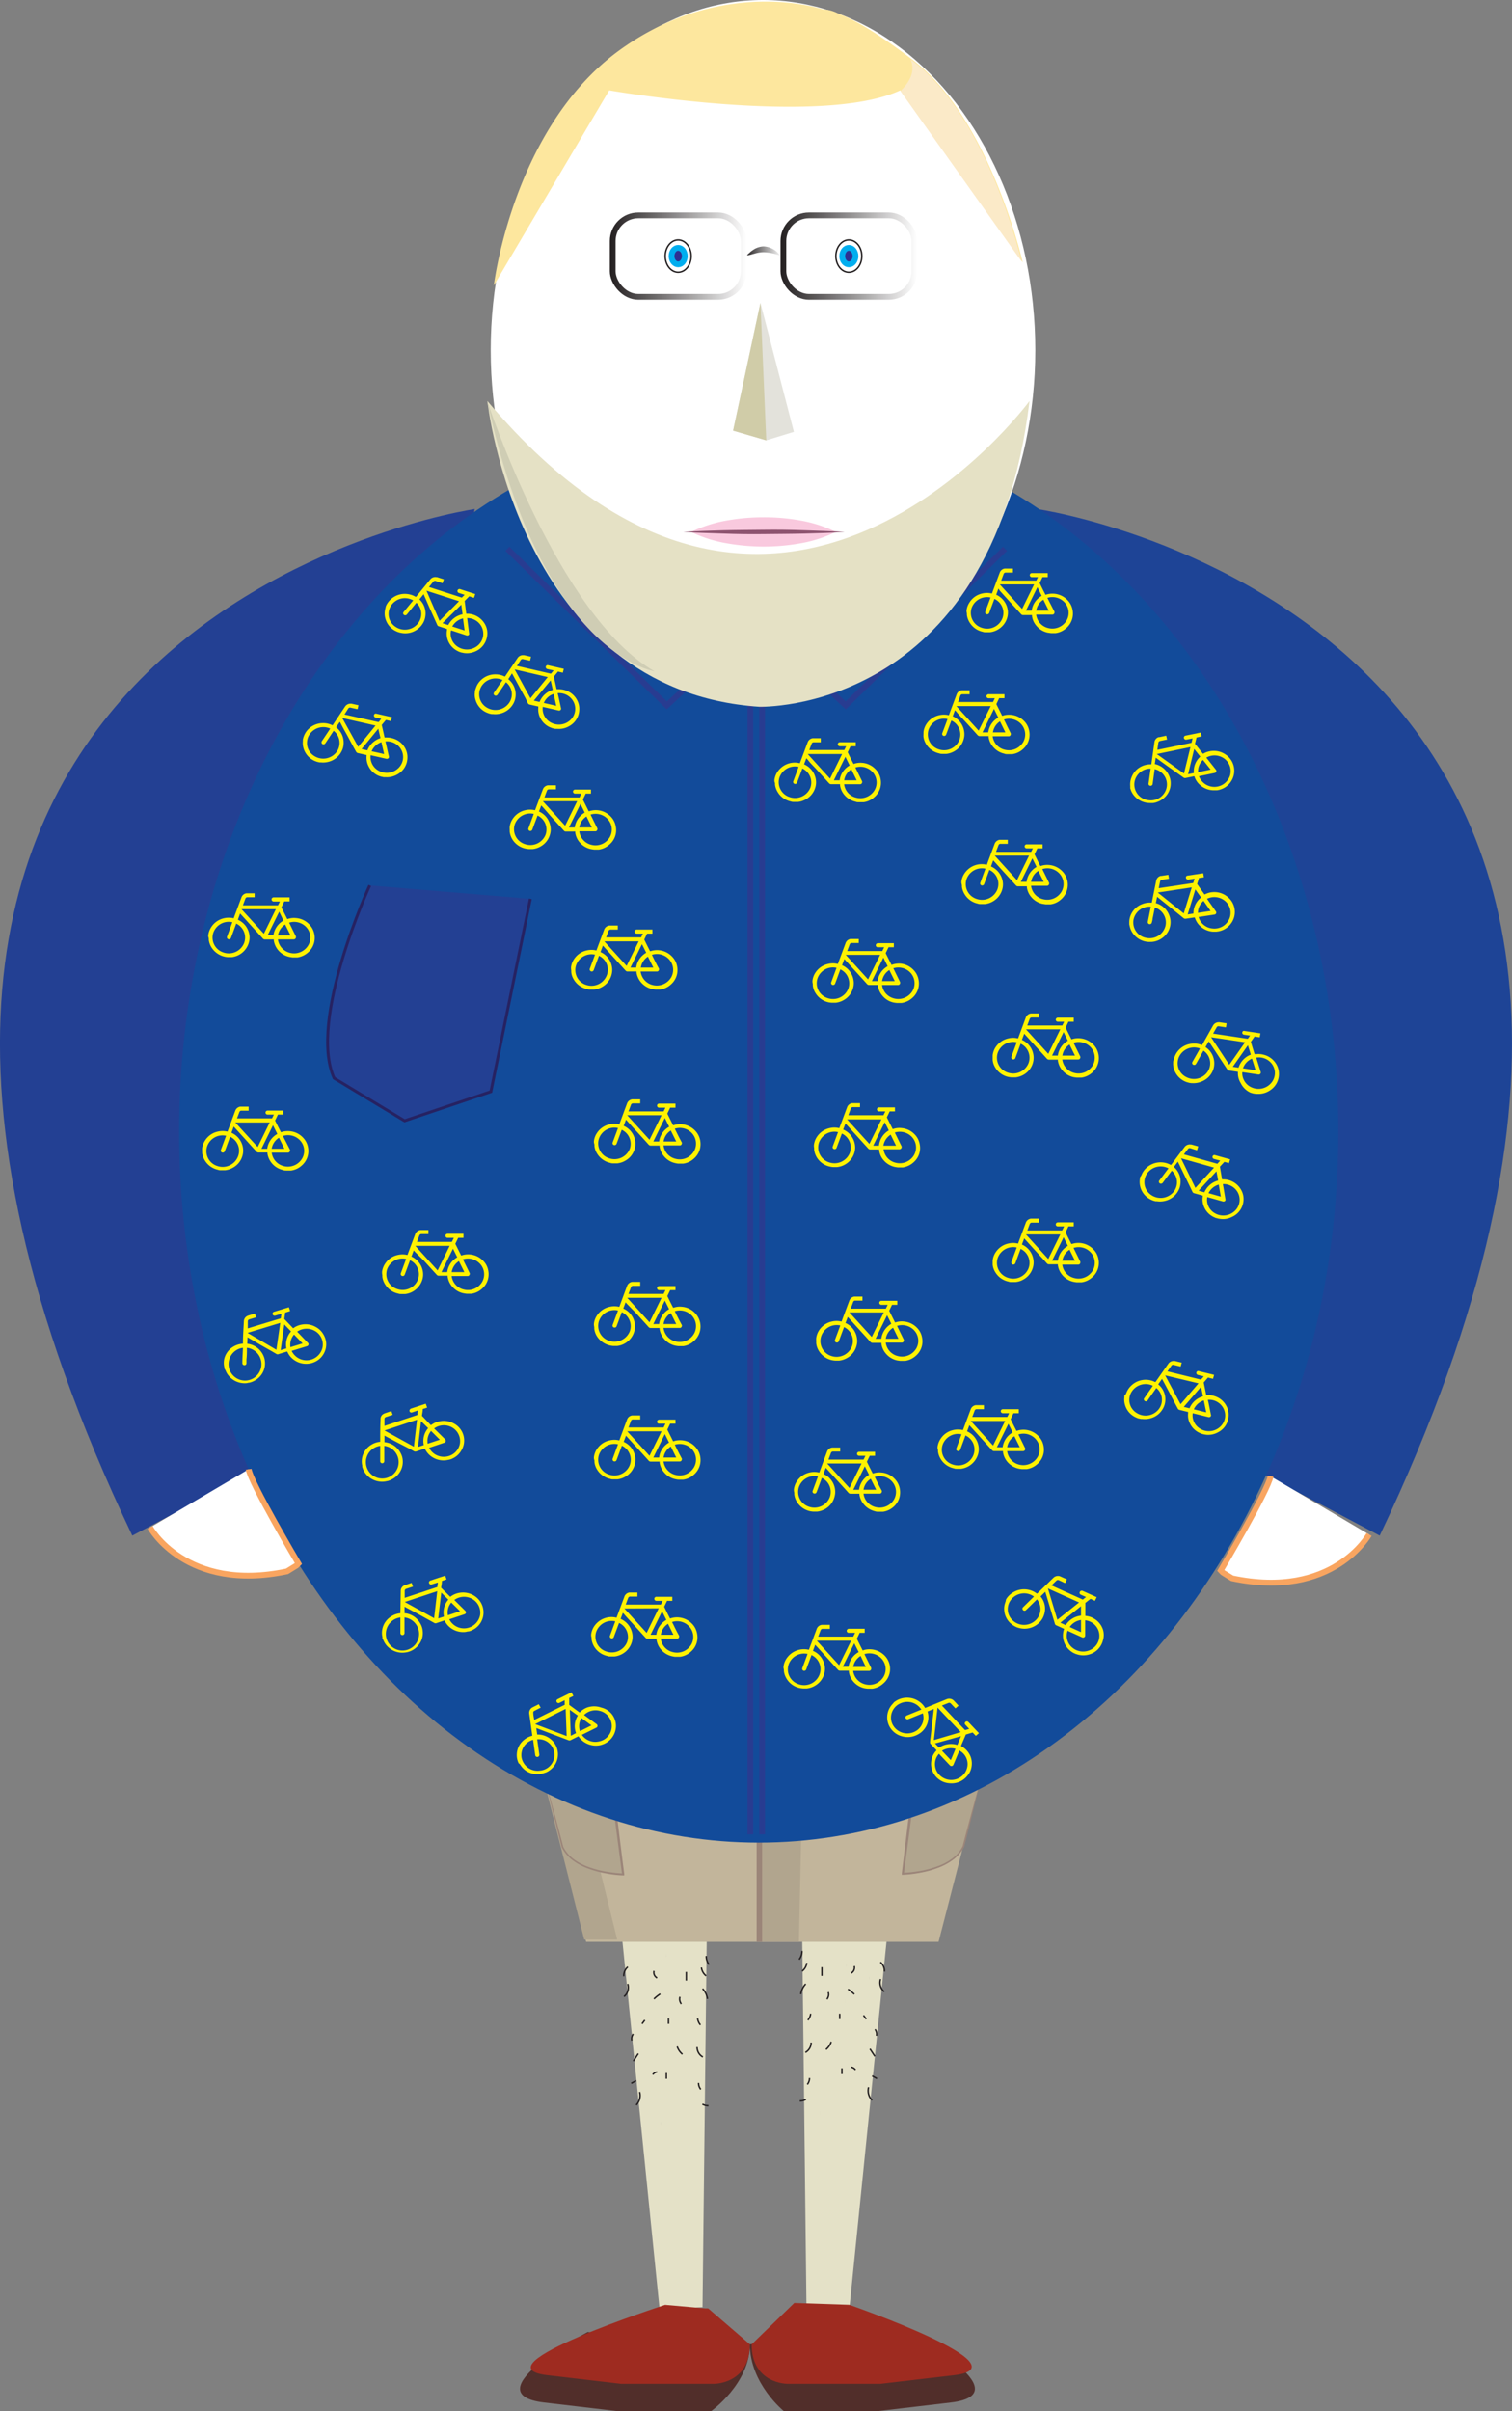 <svg id="Layer_1" data-name="Layer 1" xmlns="http://www.w3.org/2000/svg" xmlns:xlink="http://www.w3.org/1999/xlink" viewBox="0 0 262.15 417.9"><rect x="0" y="0" width="262.15" height="417.9" fill="#808080" stroke="none"/><defs><style>.cls-1{fill:#e4e1c7;}.cls-2{fill:#512e2a;}.cls-3,.cls-4{fill:#9e2b20;}.cls-14,.cls-23,.cls-4,.cls-6{stroke:#231f20;}.cls-14,.cls-15,.cls-16,.cls-17,.cls-21,.cls-22,.cls-23,.cls-32,.cls-4,.cls-6,.cls-8{stroke-miterlimit:10;}.cls-5{fill:#231f20;}.cls-16,.cls-6,.cls-8{fill:none;}.cls-23,.cls-6{stroke-width:0.25px;}.cls-7{fill:#c2b59b;}.cls-8{stroke:#9b8579;}.cls-9{fill:#b1a58e;}.cls-10{fill:#9b8579;}.cls-11{fill:#1e4496;}.cls-12,.cls-17{fill:#234093;}.cls-13{fill:#124b9a;}.cls-14,.cls-15,.cls-20,.cls-21,.cls-22,.cls-23{fill:#fff;}.cls-15{stroke:#f9a560;}.cls-16{stroke:#283c91;}.cls-17{stroke:#262262;stroke-width:0.5px;}.cls-18{fill:#fff200;}.cls-19{fill:#d1d3d4;}.cls-21{stroke:url(#White_Black);}.cls-22{stroke:url(#White_Black-2);}.cls-24{fill:#fde79e;}.cls-25{fill:#fbeac8;}.cls-26{fill:#e5e1c5;}.cls-27{fill:#f9c9de;}.cls-28{fill:#8d536f;}.cls-29{fill:#e3e2db;}.cls-30{fill:#d0cca8;}.cls-31{fill:url(#White_Black-3);}.cls-32{fill:#2e3192;stroke:#00aeef;}.cls-33{fill:#cfcdb4;}</style><linearGradient id="White_Black" x1="265.16" y1="115.37" x2="288.88" y2="115.37" gradientTransform="matrix(1, 0, 0, -1, -30.55, 230.75)" gradientUnits="userSpaceOnUse"><stop offset="0" stop-color="#fff"/><stop offset="1" stop-color="#231f20"/></linearGradient><linearGradient id="White_Black-2" x1="235.57" y1="115.37" x2="259.28" y2="115.37" gradientTransform="matrix(1, 0, 0, -1, 28.63, 230.75)" xlink:href="#White_Black"/><linearGradient id="White_Black-3" x1="264.45" y1="114.47" x2="258.12" y2="114.47" gradientTransform="matrix(1, 0, 0, 1, 0, 0)" xlink:href="#White_Black"/></defs><title>9</title><polyline class="cls-1" points="153.86 334.96 147.25 400.24 139.82 399.87 139.07 334.22"/><polyline class="cls-1" points="107.76 334.96 114.36 400.24 121.8 399.87 122.55 334.22"/><path class="cls-2" d="M230.77,475.18s-20.25,10.71-7.52,12.21l12.73,1.5h16.19s6.73-4.74,6.73-11.59" transform="translate(-128.89 -70.99)"/><path class="cls-2" d="M286.2,475.18s20.24,10.71,7.52,12.21L281,488.89H264.8s-5.9-4.74-5.9-11.59" transform="translate(-128.89 -70.99)"/><path class="cls-3" d="M244.2,470.46s-33.1,10.7-20.38,12.2l12.73,1.49h16.19s6.16,0,6.16-6.85l-7.23-6.23h-.53" transform="translate(-128.89 -70.99)"/><path class="cls-3" d="M266.6,470.13l-7.39,7.17c0,6.85,6.16,6.85,6.16,6.85h16.19l12.73-1.49c12.73-1.5-18.15-12.21-18.15-12.21" transform="translate(-128.89 -70.99)"/><path class="cls-4" d="M259.31,477" transform="translate(-128.89 -70.99)"/><path class="cls-5" d="M270.57,414.52v2.22a3.22,3.22,0,0,1,0,.62,3.21,3.21,0,0,0,0-.62v-2.22a2.57,2.57,0,0,1,0-.62,2.57,2.57,0,0,0,0,.62Z" transform="translate(-128.89 -70.99)"/><path class="cls-5" d="M275.4,418.15v1.21a3.22,3.22,0,0,1,0,.62,3.2,3.2,0,0,0,0-.62v-1.21a3.22,3.22,0,0,1,0-.62,3.2,3.2,0,0,0,0,.62Z" transform="translate(-128.89 -70.99)"/><path class="cls-5" d="M277,422v1.21a2.57,2.57,0,0,1,0,.62,2.57,2.57,0,0,0,0-.62V422a3.33,3.33,0,0,1,0-.63,3.32,3.32,0,0,0,0,.63Z" transform="translate(-128.89 -70.99)"/><path class="cls-5" d="M280,421.78v.2a3.22,3.22,0,0,1,0,.62,3.21,3.21,0,0,0,0-.62v-.2a2.66,2.66,0,0,1,0-.63,2.66,2.66,0,0,0,0,.63Z" transform="translate(-128.89 -70.99)"/><path class="cls-5" d="M274,429.86s0-1.25,0-1.25,0,1.25,0,1.25Z" transform="translate(-128.89 -70.99)"/><path class="cls-5" d="M271.38,422v1.41a3.21,3.21,0,0,1,0,.62,3.21,3.21,0,0,0,0-.62V422a3.33,3.33,0,0,1,0-.63,3.32,3.32,0,0,0,0,.63Z" transform="translate(-128.89 -70.99)"/><path class="cls-5" d="M271.58,431v1.62a2.57,2.57,0,0,1,0,.62,2.57,2.57,0,0,0,0-.62V431a3.21,3.21,0,0,1,0-.62,3.21,3.21,0,0,0,0,.62Z" transform="translate(-128.89 -70.99)"/><path class="cls-5" d="M277.82,434.07v.6a3.33,3.33,0,0,1,0,.63,3.32,3.32,0,0,0,0-.63v-.6a3.33,3.33,0,0,1,0-.63,3.32,3.32,0,0,0,0,.63Z" transform="translate(-128.89 -70.99)"/><path class="cls-5" d="M275.81,436.28v1.62a2.57,2.57,0,0,1,0,.62,2.57,2.57,0,0,0,0-.62v-1.62a3.21,3.21,0,0,1,0-.62,3.21,3.21,0,0,0,0,.62Z" transform="translate(-128.89 -70.99)"/><path class="cls-5" d="M273.19,437.29v1a2.57,2.57,0,0,1,0,.62,2.57,2.57,0,0,0,0-.62v-1a3.22,3.22,0,0,1,0-.62,3.21,3.21,0,0,0,0,.62Z" transform="translate(-128.89 -70.99)"/><path class="cls-5" d="M271.17,437.49v.2a3.33,3.33,0,0,1,0,.63,3.32,3.32,0,0,0,0-.63v-.2a3.22,3.22,0,0,1,0-.62,3.21,3.21,0,0,0,0,.62Z" transform="translate(-128.89 -70.99)"/><path class="cls-5" d="M270.77,441.72v1a3.32,3.32,0,0,1,0,.63,3.31,3.31,0,0,0,0-.63v-1a2.57,2.57,0,0,1,0-.62,2.57,2.57,0,0,0,0,.62Z" transform="translate(-128.89 -70.99)"/><path class="cls-5" d="M276.82,443.34v.6a3.21,3.21,0,0,1,0,.62,3.2,3.2,0,0,0,0-.62v-.6a3.33,3.33,0,0,1,0-.63,3.32,3.32,0,0,0,0,.63Z" transform="translate(-128.89 -70.99)"/><path class="cls-5" d="M274.8,446v.21a3.21,3.21,0,0,1,0,.62,3.21,3.21,0,0,0,0-.62V446a2.57,2.57,0,0,1,0-.62,2.57,2.57,0,0,0,0,.62Z" transform="translate(-128.89 -70.99)"/><path class="cls-5" d="M272,449v1.21a3.21,3.21,0,0,1,0,.62,3.21,3.21,0,0,0,0-.62V449a2.66,2.66,0,0,1,0-.63,2.66,2.66,0,0,0,0,.63Z" transform="translate(-128.89 -70.99)"/><path class="cls-5" d="M276,451.6v.2a3.22,3.22,0,0,1,0,.62,3.21,3.21,0,0,0,0-.62v-.2a2.66,2.66,0,0,1,0-.63,2.66,2.66,0,0,0,0,.63Z" transform="translate(-128.89 -70.99)"/><path class="cls-5" d="M272.59,454.24s0-1.25,0-1.25,0,1.25,0,1.25Z" transform="translate(-128.89 -70.99)"/><path class="cls-5" d="M279.64,412.71v.81a3.21,3.21,0,0,1,0,.62,2.57,2.57,0,0,0,0-.62v-.81a3.22,3.22,0,0,1,0-.62,3.21,3.21,0,0,0,0,.62Z" transform="translate(-128.89 -70.99)"/><path class="cls-5" d="M272,411.1s0-1.25,0-1.25,0,1.25,0,1.25Z" transform="translate(-128.89 -70.99)"/><path class="cls-5" d="M276,409.9v-1.25s0,1.25,0,1.25Z" transform="translate(-128.89 -70.99)"/><path class="cls-5" d="M275.61,410.7v.6a3.21,3.21,0,0,1,0,.62,2.56,2.56,0,0,0,0-.62v-.6a3.33,3.33,0,0,1,0-.63,3.32,3.32,0,0,0,0,.63Z" transform="translate(-128.89 -70.99)"/><path class="cls-5" d="M280.64,408.88v1a3.22,3.22,0,0,1,0,.62,3.2,3.2,0,0,0,0-.62v-1a3.22,3.22,0,0,1,0-.62,3.21,3.21,0,0,0,0,.62Z" transform="translate(-128.89 -70.99)"/><path class="cls-5" d="M244.38,409.27v.4a3.31,3.31,0,0,1,0,.63,2.66,2.66,0,0,0,0-.63v-.4a3.22,3.22,0,0,1,0-.62,3.21,3.21,0,0,0,0,.62Z" transform="translate(-128.89 -70.99)"/><path class="cls-5" d="M248.82,409.31v-1.25s0,1.25,0,1.25Z" transform="translate(-128.89 -70.99)"/><path class="cls-6" d="M281.56,414a2,2,0,0,0,.64,2.18" transform="translate(-128.89 -70.99)"/><path class="cls-6" d="M281.53,411.07a2,2,0,0,1,.7,1.62" transform="translate(-128.89 -70.99)"/><path class="cls-6" d="M277,411.75a1.07,1.07,0,0,1-.55,1.22" transform="translate(-128.89 -70.99)"/><path class="cls-6" d="M271.39,411.94v1.5" transform="translate(-128.89 -70.99)"/><path class="cls-6" d="M268.77,411.19a2.15,2.15,0,0,1-.82,1.44" transform="translate(-128.89 -70.99)"/><path class="cls-6" d="M267.94,409.13a2.32,2.32,0,0,1-.5,1.48" transform="translate(-128.89 -70.99)"/><path class="cls-6" d="M268.58,414.84a3.35,3.35,0,0,0-.86,1.78" transform="translate(-128.89 -70.99)"/><path class="cls-6" d="M269.44,420a2.06,2.06,0,0,1-.49,1.12" transform="translate(-128.89 -70.99)"/><path class="cls-6" d="M272.49,416.26a1.31,1.31,0,0,1-.23,1.23" transform="translate(-128.89 -70.99)"/><path class="cls-6" d="M275.91,415.75a6.64,6.64,0,0,1,1.1.88" transform="translate(-128.89 -70.99)"/><path class="cls-6" d="M278.6,420.28l.48.65" transform="translate(-128.89 -70.99)"/><path class="cls-6" d="M274.48,420v.93" transform="translate(-128.89 -70.99)"/><path class="cls-6" d="M280.6,422.7a1.34,1.34,0,0,1,.24,1.13" transform="translate(-128.89 -70.99)"/><path class="cls-6" d="M279.72,426.09l.86,1.3" transform="translate(-128.89 -70.99)"/><path class="cls-6" d="M273,424.86a2.8,2.8,0,0,1-.91,1.34" transform="translate(-128.89 -70.99)"/><path class="cls-6" d="M269.52,425a1.92,1.92,0,0,1-1,1.71" transform="translate(-128.89 -70.99)"/><path class="cls-6" d="M269.24,431.15a1.72,1.72,0,0,1-.38,1.11" transform="translate(-128.89 -70.99)"/><path class="cls-6" d="M274.86,429.46v1" transform="translate(-128.89 -70.99)"/><path class="cls-6" d="M276.45,429.28a1,1,0,0,1,.75.46" transform="translate(-128.89 -70.99)"/><path class="cls-6" d="M280.1,430.78l.84.47" transform="translate(-128.89 -70.99)"/><path class="cls-6" d="M279.48,432.75a2.32,2.32,0,0,0,.61,2.25" transform="translate(-128.89 -70.99)"/><path class="cls-6" d="M268.61,434.85a2.07,2.07,0,0,1-1.06.27" transform="translate(-128.89 -70.99)"/><path class="cls-5" d="M248.69,415.35v2.21a3.33,3.33,0,0,1,0,.63,3.32,3.32,0,0,0,0-.63v-2.21a3.33,3.33,0,0,1,0-.63,3.32,3.32,0,0,0,0,.63Z" transform="translate(-128.89 -70.99)"/><path class="cls-5" d="M243.86,419v1.21a2.66,2.66,0,0,1,0,.63,2.66,2.66,0,0,0,0-.63V419a3.21,3.21,0,0,1,0-.62,3.21,3.21,0,0,0,0,.62Z" transform="translate(-128.89 -70.99)"/><path class="cls-5" d="M242.25,422.8V424a2.66,2.66,0,0,1,0,.63,2.66,2.66,0,0,0,0-.63V422.8a3.21,3.21,0,0,1,0-.62,3.21,3.21,0,0,0,0,.62Z" transform="translate(-128.89 -70.99)"/><path class="cls-5" d="M239.22,422.6v.2a3.33,3.33,0,0,1,0,.63,3.32,3.32,0,0,0,0-.63v-.2a3.22,3.22,0,0,1,0-.62,3.21,3.21,0,0,0,0,.62Z" transform="translate(-128.89 -70.99)"/><path class="cls-5" d="M245.28,430.68v-1.25s0,1.25,0,1.25Z" transform="translate(-128.89 -70.99)"/><path class="cls-5" d="M247.89,422.8v1.41a2.66,2.66,0,0,1,0,.63,2.66,2.66,0,0,0,0-.63V422.8a3.21,3.21,0,0,1,0-.62,3.21,3.21,0,0,0,0,.62Z" transform="translate(-128.89 -70.99)"/><path class="cls-5" d="M247.69,431.87v1.61a2.66,2.66,0,0,1,0,.63,2.66,2.66,0,0,0,0-.63v-1.61a3.32,3.32,0,0,1,0-.63,3.31,3.31,0,0,0,0,.63Z" transform="translate(-128.89 -70.99)"/><path class="cls-5" d="M241.44,434.89v.61a3.21,3.21,0,0,1,0,.62,3.21,3.21,0,0,0,0-.62v-.61a2.57,2.57,0,0,1,0-.62,2.57,2.57,0,0,0,0,.62Z" transform="translate(-128.89 -70.99)"/><path class="cls-5" d="M243.46,437.11v1.61a3.21,3.21,0,0,1,0,.62,2.56,2.56,0,0,0,0-.62v-1.61a3.33,3.33,0,0,1,0-.63,3.32,3.32,0,0,0,0,.63Z" transform="translate(-128.89 -70.99)"/><path class="cls-5" d="M246.07,438.12v1a3.33,3.33,0,0,1,0,.63,3.32,3.32,0,0,0,0-.63v-1a3.33,3.33,0,0,1,0-.63,3.32,3.32,0,0,0,0,.63Z" transform="translate(-128.89 -70.99)"/><path class="cls-5" d="M248.09,438.32v.2a3.22,3.22,0,0,1,0,.62,3.21,3.21,0,0,0,0-.62v-.2a2.66,2.66,0,0,1,0-.63,2.66,2.66,0,0,0,0,.63Z" transform="translate(-128.89 -70.99)"/><path class="cls-5" d="M248.49,442.55v1a3.21,3.21,0,0,1,0,.62,3.21,3.21,0,0,0,0-.62v-1a3.33,3.33,0,0,1,0-.63,3.32,3.32,0,0,0,0,.63Z" transform="translate(-128.89 -70.99)"/><path class="cls-5" d="M242.45,444.16v.6a2.66,2.66,0,0,1,0,.63,2.66,2.66,0,0,0,0-.63v-.6a3.32,3.32,0,0,1,0-.63,3.32,3.32,0,0,0,0,.63Z" transform="translate(-128.89 -70.99)"/><path class="cls-5" d="M244.46,446.78v.2a3.32,3.32,0,0,1,0,.63,3.32,3.32,0,0,0,0-.63v-.2a3.32,3.32,0,0,1,0-.63,3.32,3.32,0,0,0,0,.63Z" transform="translate(-128.89 -70.99)"/><path class="cls-5" d="M247.28,449.8V451a3.32,3.32,0,0,1,0,.63,3.32,3.32,0,0,0,0-.63V449.8a3.22,3.22,0,0,1,0-.62,3.21,3.21,0,0,0,0,.62Z" transform="translate(-128.89 -70.99)"/><path class="cls-5" d="M243.25,452.42v.2a3.33,3.33,0,0,1,0,.63,3.32,3.32,0,0,0,0-.63v-.2a3.22,3.22,0,0,1,0-.62,3.2,3.2,0,0,0,0,.62Z" transform="translate(-128.89 -70.99)"/><path class="cls-5" d="M246.69,455.06s0-1.25,0-1.25,0,1.25,0,1.25Z" transform="translate(-128.89 -70.99)"/><path class="cls-5" d="M239.63,413.53v.81a2.66,2.66,0,0,1,0,.63,2.66,2.66,0,0,0,0-.63v-.81a3.21,3.21,0,0,1,0-.62,3.21,3.21,0,0,0,0,.62Z" transform="translate(-128.89 -70.99)"/><path class="cls-5" d="M247.29,409.93s0-1.25,0-1.25,0,1.25,0,1.25Z" transform="translate(-128.89 -70.99)"/><path class="cls-5" d="M243.26,410.72s0-1.25,0-1.25,0,1.25,0,1.25Z" transform="translate(-128.89 -70.99)"/><path class="cls-5" d="M243.66,411.52v.6a2.66,2.66,0,0,1,0,.63,2.66,2.66,0,0,0,0-.63v-.6a3.32,3.32,0,0,1,0-.63,3.32,3.32,0,0,0,0,.63Z" transform="translate(-128.89 -70.99)"/><path class="cls-5" d="M238.62,409.71v1a3.33,3.33,0,0,1,0,.63,3.31,3.31,0,0,0,0-.63v-1a2.66,2.66,0,0,1,0-.63,2.66,2.66,0,0,0,0,.63Z" transform="translate(-128.89 -70.99)"/><path class="cls-6" d="M237.72,414.84a2,2,0,0,1-.64,2.19" transform="translate(-128.89 -70.99)"/><path class="cls-6" d="M237.74,411.89a2,2,0,0,0-.7,1.62" transform="translate(-128.89 -70.99)"/><path class="cls-6" d="M242.28,412.58a1.07,1.07,0,0,0,.54,1.22" transform="translate(-128.89 -70.99)"/><path class="cls-6" d="M247.88,412.76v1.5" transform="translate(-128.89 -70.99)"/><path class="cls-6" d="M250.5,412a2.14,2.14,0,0,0,.82,1.44" transform="translate(-128.89 -70.99)"/><path class="cls-6" d="M251.34,410a2.3,2.3,0,0,0,.49,1.49" transform="translate(-128.89 -70.99)"/><path class="cls-6" d="M250.7,415.66a3.26,3.26,0,0,1,.85,1.78" transform="translate(-128.89 -70.99)"/><path class="cls-6" d="M249.84,420.82a2,2,0,0,0,.49,1.12" transform="translate(-128.89 -70.99)"/><path class="cls-6" d="M246.78,417.08a1.33,1.33,0,0,0,.24,1.23" transform="translate(-128.89 -70.99)"/><path class="cls-6" d="M243.37,416.57a6.74,6.74,0,0,0-1.1.88" transform="translate(-128.89 -70.99)"/><path class="cls-6" d="M240.68,421.11l-.48.64" transform="translate(-128.89 -70.99)"/><path class="cls-6" d="M244.79,420.82v.94" transform="translate(-128.89 -70.99)"/><path class="cls-6" d="M238.68,423.52a1.37,1.37,0,0,0-.25,1.14" transform="translate(-128.89 -70.99)"/><path class="cls-6" d="M239.55,426.91l-.85,1.31" transform="translate(-128.89 -70.99)"/><path class="cls-6" d="M246.3,425.69a2.87,2.87,0,0,0,.91,1.33" transform="translate(-128.89 -70.99)"/><path class="cls-6" d="M249.75,425.79a1.92,1.92,0,0,0,1,1.71" transform="translate(-128.89 -70.99)"/><path class="cls-6" d="M250,432a1.7,1.7,0,0,0,.39,1.12" transform="translate(-128.89 -70.99)"/><path class="cls-6" d="M244.42,430.28v1" transform="translate(-128.89 -70.99)"/><path class="cls-6" d="M242.83,430.1a1.06,1.06,0,0,0-.76.46" transform="translate(-128.89 -70.99)"/><path class="cls-6" d="M239.18,431.61l-.85.46" transform="translate(-128.89 -70.99)"/><path class="cls-6" d="M239.79,433.57a2.33,2.33,0,0,1-.6,2.26" transform="translate(-128.89 -70.99)"/><path class="cls-6" d="M250.67,435.67a2,2,0,0,0,1.05.27" transform="translate(-128.89 -70.99)"/><polygon class="cls-7" points="101.62 336.55 162.73 336.55 179.59 271.16 84.76 271.16 101.62 336.55"/><line class="cls-8" x1="131.68" y1="283.69" x2="131.68" y2="336.55"/><path class="cls-9" d="M222.77,354l13.13,53.16h-5.72l-15.43-61S221.14,352.69,222.77,354Z" transform="translate(-128.89 -70.99)"/><path class="cls-9" d="M287.42,379.87l4.12,3.08,7.76-5.21L302,376l-1.37-3.24s-8.69,7.63-13.18,7.16l-2,15.94s8.32-.17,10.46-4.74l3.3-12.8" transform="translate(-128.89 -70.99)"/><path class="cls-10" d="M287.42,379.87l4.16,3h-.08c3.44-2.39,6.91-4.73,10.38-7.08l-.06.19-1.38-3.23.27.06a51.79,51.79,0,0,1-6.13,4.59,25,25,0,0,1-3.38,1.83,8.1,8.1,0,0,1-3.81.85l.27-.21c-.65,5.31-1.38,10.62-2.06,15.93l-.2-.21a22.56,22.56,0,0,0,3-.33,16.59,16.59,0,0,0,2.87-.75,9.83,9.83,0,0,0,2.62-1.34,6.17,6.17,0,0,0,1.9-2.19v0c1.1-4.27,2.3-8.52,3.44-12.77-1.06,4.28-2.07,8.57-3.17,12.84h0a6.5,6.5,0,0,1-2,2.32,10.6,10.6,0,0,1-2.69,1.4,16.26,16.26,0,0,1-2.91.79,20.27,20.27,0,0,1-3,.36h-.22l0-.23c.65-5.31,1.27-10.63,2-15.94l0-.23.23,0a7.7,7.7,0,0,0,3.58-.78,25.53,25.53,0,0,0,3.35-1.77,52.61,52.61,0,0,0,6.12-4.5l.18-.16.09.22,1.35,3.25.06.12-.11.07c-3.49,2.32-7,4.65-10.49,6.92l0,0,0,0Z" transform="translate(-128.89 -70.99)"/><path class="cls-9" d="M234.84,379.87,230.73,383,223,377.74,220.29,376l1.37-3.24s8.69,7.63,13.18,7.16l2,15.94s-8.32-.17-10.46-4.74l-3.3-12.8" transform="translate(-128.89 -70.99)"/><path class="cls-10" d="M234.84,379.87,230.76,383l0,0,0,0c-3.51-2.27-7-4.6-10.48-6.92l-.11-.07.05-.12,1.35-3.25.09-.22.19.16a51.77,51.77,0,0,0,6.12,4.5,25.41,25.41,0,0,0,3.34,1.77,7.7,7.7,0,0,0,3.58.78l.23,0,0,.23c.69,5.31,1.31,10.63,2,15.94l0,.23h-.23a20.14,20.14,0,0,1-3-.36,16.59,16.59,0,0,1-2.92-.79,10.6,10.6,0,0,1-2.69-1.4,6.6,6.6,0,0,1-2-2.32h0c-1.1-4.27-2.11-8.56-3.16-12.84,1.14,4.25,2.33,8.5,3.43,12.77v0a6.26,6.26,0,0,0,1.9,2.19,10,10,0,0,0,2.62,1.34,16.83,16.83,0,0,0,2.87.75,22.76,22.76,0,0,0,3,.33l-.19.21c-.69-5.31-1.41-10.62-2.06-15.93l.26.21a8.12,8.12,0,0,1-3.81-.85,25.64,25.64,0,0,1-3.38-1.83,51.79,51.79,0,0,1-6.13-4.59l.27-.06L220.44,376l-.06-.19c3.47,2.35,6.94,4.69,10.38,7.08h-.07Z" transform="translate(-128.89 -70.99)"/><path class="cls-9" d="M261.06,369.14a52.19,52.19,0,0,0,7.2-.5l-.86,38.89h-6.34Z" transform="translate(-128.89 -70.99)"/><path class="cls-11" d="M308.72,159.22s134.83,19.42,59.38,177.92l-20.05-10.62" transform="translate(-128.89 -70.99)"/><path class="cls-12" d="M211.21,159.22S76.37,178.64,151.83,337.14l20-10.62" transform="translate(-128.89 -70.99)"/><ellipse class="cls-13" cx="131.55" cy="196.11" rx="100.49" ry="123.25"/><path class="cls-14" d="M204.54,350.53" transform="translate(-128.89 -70.99)"/><path class="cls-15" d="M154.92,335.73s6.22,11.31,23.74,7.6l1.62-1,.35-.36s-8.29-14-8.62-16.33" transform="translate(-128.89 -70.99)"/><path class="cls-15" d="M366.26,336.94s-6.22,11.31-23.74,7.6l-1.62-1-.35-.37s8.29-14,8.63-16.32" transform="translate(-128.89 -70.99)"/><polyline class="cls-16" points="132.14 317.92 132.14 108.84 146.63 122.26 174.25 95.12"/><path class="cls-17" d="M193,224.45s-10.74,23.31-6.18,33.41l12.22,7.38L214,260.19l6.84-33.41" transform="translate(-128.89 -70.99)"/><polyline class="cls-16" points="130.09 317.92 130.09 108.84 115.6 122.26 87.97 95.12"/><path class="cls-18" d="M211.37,190.31l.08-.21a3.28,3.28,0,0,1,.82-1.23,3.59,3.59,0,0,1,2.55-1,3.51,3.51,0,0,1,1.56.37s.05,0,.07,0l2.17-3.2a1.1,1.1,0,0,1,1-.5l.13,0,1.21.27h0l-.17.68-.06,0-1.12-.25a.38.38,0,0,0-.46.17l-.64,1,0,0h.05l5.78,1.33s.06,0,.08,0l.43-.52a.1.1,0,0,0,0-.05h-.06l-1-.22a.36.36,0,0,1-.28-.29.35.35,0,0,1,.18-.36.32.32,0,0,1,.27,0l2.63.6h.05l-.17.68h0l-.78-.18a.06.06,0,0,0-.07,0c-.24.29-.47.56-.7.85a.11.11,0,0,0,0,.05c.16.72.31,1.43.47,2.14v0l.34,0a3.77,3.77,0,0,1,1.2.19,3.49,3.49,0,0,1,1.94,1.57,3.2,3.2,0,0,1,.45,1.83,3.34,3.34,0,0,1-1.82,2.85,3.49,3.49,0,0,1-2,.43l-.32,0h-.05l-.38-.09h-.05l-.55-.22a3.43,3.43,0,0,1-1.6-1.59,3.23,3.23,0,0,1-.33-1.78,1.36,1.36,0,0,1,0-.2h-.06l-1.45-.33a.47.47,0,0,1-.3-.23L220,192c-.38-.7-.77-1.4-1.15-2.11s-.68-1.23-1-1.85a3.72,3.72,0,0,1-.19-.34l-.65,1h0l0,0a3.37,3.37,0,0,1,1.27,3,3.23,3.23,0,0,1-.35,1.17,3.51,3.51,0,0,1-2.1,1.74,3.56,3.56,0,0,1-1.49.14l-.24,0-.39-.09,0,0c-.17-.07-.35-.12-.51-.2a3.41,3.41,0,0,1-1.84-2.1,3,3,0,0,1-.13-1.37l0-.23Zm5.24-1.08,0,0-1.08,1.6-.39.57a.37.37,0,0,1-.48.12.34.34,0,0,1-.11-.51l1.47-2.16,0,0a2.87,2.87,0,0,0-3.64,1.06,2.66,2.66,0,0,0,.89,3.7,2.89,2.89,0,0,0,3.87-.77A2.63,2.63,0,0,0,216.61,189.23Zm6.38,4.28a2.69,2.69,0,0,0,1.47,2.74,2.9,2.9,0,0,0,3.44-.59,2.66,2.66,0,0,0,.25-3.33,2.82,2.82,0,0,0-2.56-1.2c0,.16.07.33.1.49.16.7.31,1.39.46,2.09a.33.33,0,0,1,0,.22.36.36,0,0,1-.44.2l-2.65-.61Zm-4.87-6.5,2.74,5,3-3.67Zm6.61,3.55-.37-1.65-2.92,3.51,1,.23A3.54,3.54,0,0,1,224.73,190.56Zm-1.56,2.26,2.16.5-.45-2.06A2.79,2.79,0,0,0,223.17,192.82Z" transform="translate(-128.89 -70.99)"/><path class="cls-18" d="M217.25,214.57l0-.23a3.29,3.29,0,0,1,.5-1.38,3.53,3.53,0,0,1,2.24-1.55,3.6,3.6,0,0,1,1.6,0s.06,0,.07,0c.44-1.19.89-2.39,1.34-3.59a1.09,1.09,0,0,1,.88-.72h1.4v.7H224.1a.37.37,0,0,0-.4.28c-.14.36-.27.71-.4,1.07,0,0,0,0,0,.05h6a.08.08,0,0,0,.07,0c.1-.21.2-.41.29-.61l0-.05h-1.06a.35.35,0,0,1-.34-.22.34.34,0,0,1,.09-.39.39.39,0,0,1,.26-.09h2.74v.7h-.85a.05.05,0,0,0-.06,0l-.48,1a.06.06,0,0,0,0,.06l1,2,0,0,.33-.09a3.6,3.6,0,0,1,3.48,1,3.18,3.18,0,0,1,.87,1.68,3.26,3.26,0,0,1-1.08,3.17,3.44,3.44,0,0,1-1.85.88l-.32,0h-.49a5.58,5.58,0,0,1-.59-.09,3.54,3.54,0,0,1-1.94-1.18,3.27,3.27,0,0,1-.75-1.66l0-.2H227a.4.4,0,0,1-.34-.14l-.62-.68-1.63-1.8L223,210.88l-.27-.29-.4,1.07h0l.05,0a3.38,3.38,0,0,1,1.95,2.64,2.9,2.9,0,0,1-.06,1.21,3.38,3.38,0,0,1-1.61,2.16,3.42,3.42,0,0,1-1.42.48l-.24,0h-.45a5,5,0,0,1-.54-.08,3.54,3.54,0,0,1-2.3-1.62,3.41,3.41,0,0,1-.45-1.31l0-.23Zm4.84-2.23s0,0,0,0c-.22.6-.45,1.2-.67,1.79l-.24.65a.36.36,0,0,1-.44.22.34.34,0,0,1-.22-.47l.9-2.43s0,0,0-.05a2.84,2.84,0,0,0-3.29,1.85,2.7,2.7,0,0,0,1.77,3.39,2.84,2.84,0,0,0,3.57-1.61A2.67,2.67,0,0,0,222.09,212.34Zm7.24,2.73a2.73,2.73,0,0,0,2.08,2.34,2.86,2.86,0,0,0,3.21-1.34,2.67,2.67,0,0,0-.56-3.3,2.86,2.86,0,0,0-2.78-.59c.07.15.14.3.22.45.31.64.63,1.29.95,1.93a.33.33,0,0,1,0,.22.35.35,0,0,1-.37.29h-2.78ZM223,209.85l3.87,4.25,2.09-4.25Zm7.28,2-.75-1.51-2,4.06h1A3.52,3.52,0,0,1,230.3,211.81Zm-1,2.55h2.22l-.93-1.9A2.79,2.79,0,0,0,229.33,214.36Z" transform="translate(-128.89 -70.99)"/><path class="cls-18" d="M227.89,238.87l0-.23a3.16,3.16,0,0,1,.5-1.38,3.53,3.53,0,0,1,2.24-1.55,3.6,3.6,0,0,1,1.6,0s.05,0,.07,0c.44-1.2.89-2.39,1.33-3.59a1.09,1.09,0,0,1,.89-.72l.13,0H236v.7h-1.21a.38.38,0,0,0-.41.28c-.13.35-.26.71-.4,1.07a.2.2,0,0,0,0,0h6s.05,0,.06,0l.3-.6,0-.05h-1.07a.38.38,0,0,1-.34-.22.36.36,0,0,1,.1-.39.37.37,0,0,1,.25-.09H242v.7h-.86s0,0-.06,0l-.48,1v.06c.32.66.65,1.32,1,2l0,0,.33-.09a3.59,3.59,0,0,1,3.47,1,3.23,3.23,0,0,1,.88,1.68,3.3,3.3,0,0,1-1.08,3.17,3.43,3.43,0,0,1-1.85.87l-.33,0h-.49a5.81,5.81,0,0,1-.58-.09,3.5,3.5,0,0,1-1.94-1.18,3.37,3.37,0,0,1-.76-1.66,1.36,1.36,0,0,1,0-.2h-1.55a.42.42,0,0,1-.35-.15l-.61-.67-1.64-1.8-1.43-1.57c-.08-.1-.17-.19-.26-.29L233,236h0l0,0a3.37,3.37,0,0,1,2,2.64,3.09,3.09,0,0,1-.06,1.21,3.38,3.38,0,0,1-1.61,2.16,3.47,3.47,0,0,1-1.43.48l-.23,0h-.45c-.18,0-.37,0-.54-.08a3.49,3.49,0,0,1-2.3-1.63,3,3,0,0,1-.45-1.3l0-.23Zm4.83-2.23s0,0,0,.05l-.66,1.79-.24.65a.36.36,0,0,1-.44.22.35.35,0,0,1-.23-.47l.9-2.43s0,0,0,0a2.83,2.83,0,0,0-3.29,1.85,2.69,2.69,0,0,0,1.76,3.39A2.85,2.85,0,0,0,234.1,240,2.67,2.67,0,0,0,232.72,236.64Zm7.24,2.73a2.75,2.75,0,0,0,2.09,2.34,2.89,2.89,0,0,0,3.21-1.34,2.68,2.68,0,0,0-.56-3.3,2.85,2.85,0,0,0-2.79-.59c.08.15.15.3.22.45.32.64.64,1.29,1,1.93a.29.29,0,0,1,0,.22.35.35,0,0,1-.37.29H240Zm-6.3-5.23,3.87,4.26,2.09-4.26Zm7.28,2-.75-1.51-2,4.06h1A3.49,3.49,0,0,1,240.94,236.11Zm-1,2.55h2.22l-.94-1.9A2.74,2.74,0,0,0,240,238.66Z" transform="translate(-128.89 -70.99)"/><path class="cls-18" d="M231.86,269l0-.22a3.11,3.11,0,0,1,.5-1.38,3.5,3.5,0,0,1,2.24-1.55,3.46,3.46,0,0,1,1.6,0,.07.07,0,0,0,.07,0c.44-1.2.88-2.4,1.33-3.6a1.09,1.09,0,0,1,.89-.72h1.4v.7h-1.21a.38.38,0,0,0-.41.27c-.13.36-.26.72-.4,1.07,0,0,0,0,0,.05h6s.06,0,.07,0l.3-.6,0-.05h-1.07a.35.35,0,0,1-.25-.61.36.36,0,0,1,.26-.09H246v.7h-.86a.07.07,0,0,0-.06,0l-.48,1s0,0,0,.06c.32.66.65,1.31,1,2l0,0,.33-.09a3.61,3.61,0,0,1,3.47,1,3.26,3.26,0,0,1,.88,1.68,3.32,3.32,0,0,1-1.08,3.18,3.43,3.43,0,0,1-1.85.87l-.33,0h-.49c-.19,0-.39-.05-.58-.09a3.43,3.43,0,0,1-1.94-1.19,3.33,3.33,0,0,1-.76-1.66l0-.19h-1.54a.45.45,0,0,1-.35-.15l-.61-.68c-.55-.6-1.09-1.2-1.64-1.79s-.95-1.05-1.43-1.58l-.26-.29-.4,1.07h0l0,0a3.42,3.42,0,0,1,2,2.64,3.13,3.13,0,0,1-.06,1.22,3.39,3.39,0,0,1-1.62,2.16,3.52,3.52,0,0,1-1.42.48l-.23,0h-.45c-.18,0-.37,0-.55-.08a3.53,3.53,0,0,1-2.29-1.63,3.06,3.06,0,0,1-.45-1.3l0-.23Zm4.83-2.22,0,0-.66,1.8-.24.64a.37.37,0,0,1-.44.23.34.34,0,0,1-.23-.47l.9-2.43,0-.05a2.83,2.83,0,0,0-3.29,1.84,2.7,2.7,0,0,0,1.76,3.4,2.85,2.85,0,0,0,3.58-1.61A2.67,2.67,0,0,0,236.69,266.81Zm7.24,2.73a2.73,2.73,0,0,0,2.09,2.33,2.86,2.86,0,0,0,3.2-1.33,2.67,2.67,0,0,0-.55-3.3,2.85,2.85,0,0,0-2.79-.59l.22.44c.32.65.64,1.29,1,1.94a.27.27,0,0,1,0,.21.35.35,0,0,1-.38.3h-2.78Zm-6.3-5.23,3.87,4.25,2.09-4.25Zm7.28,2-.75-1.52-2,4.07h1A3.45,3.45,0,0,1,244.91,266.28Zm-1,2.55h2.22l-.94-1.9A2.74,2.74,0,0,0,243.94,268.83Z" transform="translate(-128.89 -70.99)"/><path class="cls-18" d="M231.86,300.64l0-.22a3.15,3.15,0,0,1,.5-1.39,3.5,3.5,0,0,1,2.24-1.55,3.6,3.6,0,0,1,1.6,0s.05,0,.07,0c.44-1.2.88-2.4,1.33-3.6a1.09,1.09,0,0,1,.89-.72h1.4v.69h-1.21a.38.38,0,0,0-.41.28c-.13.36-.26.71-.4,1.07a.43.43,0,0,0,0,.05h6s.06,0,.07,0l.3-.6,0-.06h-1.07a.35.35,0,0,1-.25-.61.41.41,0,0,1,.26-.09H246v.7h-.86s0,0-.06,0l-.48,1s0,.05,0,.06c.32.66.65,1.32,1,2l0,0,.33-.09a3.29,3.29,0,0,1,1.21-.08,3.49,3.49,0,0,1,2.26,1.09,3.35,3.35,0,0,1-.2,4.85,3.44,3.44,0,0,1-1.85.88l-.33,0h-.49a5.81,5.81,0,0,1-.58-.09A3.47,3.47,0,0,1,244,303a3.37,3.37,0,0,1-.76-1.66l0-.19h-1.54a.45.45,0,0,1-.35-.15l-.61-.68-1.64-1.8L237.61,297c-.08-.1-.17-.19-.26-.29l-.4,1.07h0l0,0a3.41,3.41,0,0,1,2,2.64,3.08,3.08,0,0,1-.06,1.21,3.51,3.51,0,0,1-3,2.64l-.23,0h-.45a3.65,3.65,0,0,1-2.84-1.7,3.1,3.1,0,0,1-.45-1.31l0-.23Zm4.83-2.23s0,0,0,0l-.66,1.8-.24.64a.36.36,0,0,1-.44.22.34.34,0,0,1-.23-.47l.9-2.43s0,0,0-.05a2.83,2.83,0,0,0-3.29,1.85,2.71,2.71,0,0,0,1.76,3.4,2.86,2.86,0,0,0,3.58-1.62A2.67,2.67,0,0,0,236.69,298.41Zm7.24,2.74a2.75,2.75,0,0,0,2.09,2.33,2.86,2.86,0,0,0,3.2-1.34,2.67,2.67,0,0,0-.55-3.3,2.88,2.88,0,0,0-2.79-.59c.08.15.15.3.22.45.32.64.64,1.29,1,1.93a.29.29,0,0,1,0,.22.36.36,0,0,1-.38.29h-2.78Zm-6.3-5.23,3.87,4.25,2.09-4.25Zm7.28,2-.75-1.51-2,4.06h1A3.47,3.47,0,0,1,244.91,297.88Zm-1,2.55h2.22l-.94-1.9A2.74,2.74,0,0,0,243.94,300.43Z" transform="translate(-128.89 -70.99)"/><path class="cls-18" d="M231.86,323.78l0-.22a3.2,3.2,0,0,1,.5-1.39,3.52,3.52,0,0,1,2.24-1.54,3.46,3.46,0,0,1,1.6,0s.05,0,.07,0c.44-1.2.88-2.4,1.33-3.6a1.09,1.09,0,0,1,.89-.72h1.4v.7h-1.21a.38.38,0,0,0-.41.27c-.13.36-.26.72-.4,1.07,0,0,0,0,0,.05h6s.06,0,.07,0l.3-.6,0-.06h-1.07a.34.34,0,0,1-.25-.6.37.37,0,0,1,.26-.1H246v.7h-.86s0,0-.06,0l-.48,1s0,0,0,.06c.32.65.65,1.31,1,2l0,0,.33-.1a3.78,3.78,0,0,1,1.21-.08,3.54,3.54,0,0,1,2.26,1.09,3.26,3.26,0,0,1,.88,1.68,3.32,3.32,0,0,1-1.08,3.18,3.43,3.43,0,0,1-1.85.87l-.33,0h-.49c-.19,0-.39-.05-.58-.09a3.43,3.43,0,0,1-1.94-1.19,3.33,3.33,0,0,1-.76-1.66l0-.19h-1.54a.45.45,0,0,1-.35-.15l-.61-.68-1.64-1.8-1.43-1.57-.26-.29-.4,1.07h0l0,0a3.41,3.41,0,0,1,2,2.64,3.13,3.13,0,0,1-.06,1.22,3.39,3.39,0,0,1-1.62,2.16,3.52,3.52,0,0,1-1.42.48l-.23,0h-.45c-.18,0-.37,0-.55-.08a3.53,3.53,0,0,1-2.29-1.63,3.06,3.06,0,0,1-.45-1.3l0-.24Zm4.83-2.23a.08.08,0,0,1,0,.05l-.66,1.8-.24.64a.37.37,0,0,1-.44.23.34.34,0,0,1-.23-.47l.9-2.44a.08.08,0,0,0,0-.05,2.84,2.84,0,0,0-3.29,1.85,2.7,2.7,0,0,0,1.76,3.4,2.85,2.85,0,0,0,3.58-1.62A2.68,2.68,0,0,0,236.69,321.55Zm7.24,2.74a2.74,2.74,0,0,0,2.09,2.33,2.86,2.86,0,0,0,3.2-1.34,2.67,2.67,0,0,0-.55-3.3,2.9,2.9,0,0,0-2.79-.59c.08.15.15.3.22.45.32.65.64,1.29,1,1.94a.27.27,0,0,1,0,.21.36.36,0,0,1-.38.3h-2.78Zm-6.3-5.23,3.87,4.25,2.09-4.25Zm7.28,2-.75-1.52-2,4.07h1A3.45,3.45,0,0,1,244.91,321Zm-1,2.55h2.22l-.94-1.91A2.74,2.74,0,0,0,243.94,323.58Z" transform="translate(-128.89 -70.99)"/><path class="cls-18" d="M231.38,354.49l0-.22a3.24,3.24,0,0,1,.5-1.38,3.61,3.61,0,0,1,3.85-1.54s.05,0,.06,0l1.34-3.6A1.09,1.09,0,0,1,238,347h1.4v.7h-1.21a.37.37,0,0,0-.4.27c-.14.36-.27.72-.4,1.07l0,.05h6a.08.08,0,0,0,.07,0l.3-.6s0,0,0-.05h-1.06a.35.35,0,0,1-.34-.22.34.34,0,0,1,.09-.39.35.35,0,0,1,.26-.09h2.74v.7h-.85a.06.06,0,0,0-.06,0l-.48,1a.06.06,0,0,0,0,.06c.32.66.64,1.31,1,2v0l.33-.09a3.62,3.62,0,0,1,3.48,1,3.18,3.18,0,0,1,.87,1.68,3.27,3.27,0,0,1-1.08,3.18,3.4,3.4,0,0,1-1.85.87l-.32,0H246c-.2,0-.4-.05-.59-.09a3.5,3.5,0,0,1-1.94-1.19,3.23,3.23,0,0,1-.75-1.66l0-.19h-1.55a.43.43,0,0,1-.34-.15l-.62-.68-1.63-1.79c-.48-.53-1-1.05-1.43-1.58l-.27-.29-.4,1.07h0l.05,0a3.44,3.44,0,0,1,2,2.64,3.13,3.13,0,0,1-.06,1.22,3.46,3.46,0,0,1-1.62,2.16,3.57,3.57,0,0,1-1.42.48l-.23,0h-.45c-.19,0-.37,0-.55-.08a3.55,3.55,0,0,1-2.3-1.63,3.36,3.36,0,0,1-.45-1.3l0-.23Zm4.84-2.22,0,0-.67,1.8-.24.64a.35.35,0,0,1-.43.23.34.34,0,0,1-.23-.47l.9-2.43s0,0,0-.05a2.84,2.84,0,0,0-3.3,1.84,2.7,2.7,0,0,0,1.77,3.4,2.86,2.86,0,0,0,3.58-1.61A2.68,2.68,0,0,0,236.22,352.27Zm7.24,2.73a2.71,2.71,0,0,0,2.08,2.33,2.87,2.87,0,0,0,3.21-1.33,2.67,2.67,0,0,0-.56-3.3,2.84,2.84,0,0,0-2.78-.59c.07.15.14.3.22.44.31.65.63,1.29,1,1.94a.39.39,0,0,1,0,.21.36.36,0,0,1-.38.3h-2.78Zm-6.31-5.23L241,354l2.09-4.26Zm7.28,2-.75-1.52-2,4.07h1A3.46,3.46,0,0,1,244.43,351.74Zm-1,2.55h2.21l-.93-1.9A2.74,2.74,0,0,0,243.47,354.29Z" transform="translate(-128.89 -70.99)"/><path class="cls-18" d="M218.79,376.57l-.08-.21a3.17,3.17,0,0,1-.21-1.46,3.32,3.32,0,0,1,1.25-2.36,3.44,3.44,0,0,1,1.43-.71s0,0,0-.06c-.18-1.26-.35-2.52-.53-3.79a1.08,1.08,0,0,1,.44-1l.12-.07,1.09-.55h0l.34.62-.06,0-1,.51a.35.35,0,0,0-.23.42c0,.38.1.75.16,1.13a.11.11,0,0,0,0,.05l0,0,5.28-2.63s.05,0,0-.07c0-.22,0-.44,0-.66v-.06l0,0-.9.45a.36.36,0,0,1-.51-.43.41.41,0,0,1,.19-.2l2.4-1.19,0,0,.33.63,0,0-.72.35s0,0,0,.07c0,.35,0,.71,0,1.07a.11.11,0,0,0,0,.06l1.8,1.32,0,0a2.73,2.73,0,0,1,.25-.23,3.42,3.42,0,0,1,1-.62,3.67,3.67,0,0,1,2.53,0A3.33,3.33,0,0,1,234.9,368a3.28,3.28,0,0,1,.56,3.3,3.38,3.38,0,0,1-1.23,1.59l-.27.18a.05.05,0,0,0,0,0l-.35.18h0c-.19.06-.37.14-.56.19a3.6,3.6,0,0,1-2.29-.2,3.49,3.49,0,0,1-1.46-1.14l-.12-.16-.05,0-1.32.66a.46.46,0,0,1-.38,0l-.87-.33-2.31-.87-2-.76-.38-.14.16,1.12H222a3.56,3.56,0,0,1,3,1.47,3.39,3.39,0,0,1-.92,4.8l-.19.13-.36.18h-.05a4.51,4.51,0,0,1-.52.17,3.64,3.64,0,0,1-2.81-.42,3.49,3.49,0,0,1-1-1l-.13-.19Zm3.24-4.13v.06l.27,1.89.09.67a.36.36,0,1,1-.71.08l-.36-2.56a.09.09,0,0,0,0-.05,2.73,2.73,0,0,0-2,3.1,2.82,2.82,0,0,0,3.18,2.24,2.72,2.72,0,0,0-.42-5.43Zm7.73-.78a2.84,2.84,0,0,0,3,1.15,2.71,2.71,0,0,0,.14-5.29,2.82,2.82,0,0,0-2.75.71l.41.3,1.77,1.29a.34.34,0,0,1,.13.18.34.34,0,0,1-.19.43l-2.42,1.2Zm-8.09-1.85,5.46,2.07-.17-4.71Zm7.4-1.48-1.39-1,.17,4.5.91-.46A3.39,3.39,0,0,1,229.07,368.33Zm.36,2.7,2-1-1.74-1.27A2.68,2.68,0,0,0,229.43,371Z" transform="translate(-128.89 -70.99)"/><path class="cls-18" d="M195.2,354.94a1.74,1.74,0,0,1,0-.22,3.18,3.18,0,0,1,0-1.47,3.39,3.39,0,0,1,1.6-2.16,3.51,3.51,0,0,1,1.51-.5s0,0,0,0l.06-3.82a1.06,1.06,0,0,1,.6-1l.12-.05,1.17-.39h0l.23.66-.05,0-1.09.36a.36.36,0,0,0-.29.39c0,.38,0,.75,0,1.13v.05h0l5.62-1.86s.05,0,.05-.06c0-.22.06-.44.08-.66a.13.13,0,0,0,0-.06l-.06,0-1,.31a.35.35,0,0,1-.39-.1.35.35,0,0,1-.05-.4.43.43,0,0,1,.22-.17l2.55-.84h0l.24.66h-.05l-.76.26s0,0,0,.05c0,.36-.09.72-.13,1.07a.11.11,0,0,0,0,.06l1.58,1.56,0,0,.28-.19a3.54,3.54,0,0,1,1.12-.46,3.64,3.64,0,0,1,2.51.33,3.41,3.41,0,0,1,1.44,4.66,3.35,3.35,0,0,1-1.46,1.4l-.3.14,0,0-.37.12h-.05c-.19,0-.39.08-.58.1a3.65,3.65,0,0,1-2.24-.51,3.48,3.48,0,0,1-1.27-1.34l-.09-.17H206l-1.4.47a.46.46,0,0,1-.38,0l-.81-.45-2.15-1.19-1.88-1-.35-.19,0,1.13h.07a3.51,3.51,0,0,1,2.73,1.89,3,3,0,0,1,.35,1.17,3.28,3.28,0,0,1-.8,2.55,3.5,3.5,0,0,1-1.18.9l-.21.09-.39.13h0a5.07,5.07,0,0,1-.54.09,3.59,3.59,0,0,1-2.72-.82,3.28,3.28,0,0,1-.87-1.09l-.1-.21Zm3.82-3.62v.05l0,1.91c0,.23,0,.45,0,.68a.36.36,0,1,1-.71,0c0-.86,0-1.72,0-2.59a.11.11,0,0,0,0-.05,2.88,2.88,0,1,0,.72,0Zm7.77.32a2.85,2.85,0,0,0,5.34-.71,2.73,2.73,0,0,0-1.64-2.95,2.87,2.87,0,0,0-2.83.31l.36.36,1.55,1.53a.52.52,0,0,1,.11.19.36.36,0,0,1-.26.4l-2.57.85Zm-7.72-3,5.09,2.81.54-4.68Zm7.54-.42-1.21-1.2-.53,4.47,1-.32A3.38,3.38,0,0,1,206.61,348.25Zm-.05,2.72,2.1-.7-1.53-1.5A2.65,2.65,0,0,0,206.56,351Z" transform="translate(-128.89 -70.99)"/><path class="cls-18" d="M191.7,325.23a1.74,1.74,0,0,1,0-.22,3.18,3.18,0,0,1,0-1.47,3.41,3.41,0,0,1,1.59-2.16,3.46,3.46,0,0,1,1.52-.5s0,0,0-.05c0-1.28,0-2.55.06-3.82a1,1,0,0,1,.59-1,.67.67,0,0,1,.12-.06l1.17-.39h0l.23.66-.05,0-1.09.36a.36.36,0,0,0-.29.39c0,.38,0,.76,0,1.14v0l.05,0,5.62-1.86a.07.07,0,0,0,.06-.06c0-.22,0-.44.07-.66a.13.13,0,0,0,0-.06h-.06l-.95.32a.36.36,0,0,1-.39-.1.33.33,0,0,1,0-.4.37.37,0,0,1,.21-.17l2.55-.84,0,0,.24.67h0l-.76.25a.05.05,0,0,0,0,.06c0,.36-.09.71-.13,1.07a.14.14,0,0,0,0,.06L203.6,318l0,0,.29-.19a3.16,3.16,0,0,1,1.12-.46,3.56,3.56,0,0,1,2.5.32,3.34,3.34,0,0,1,1.4,1.31,3.3,3.3,0,0,1,0,3.35,3.35,3.35,0,0,1-1.46,1.4l-.29.14,0,0-.38.12h-.05a5.86,5.86,0,0,1-.58.1,3.58,3.58,0,0,1-2.24-.51,3.45,3.45,0,0,1-1.27-1.33l-.09-.18-.06,0-1.4.47a.5.5,0,0,1-.38,0l-.81-.45L197.78,321l-1.88-1-.35-.19,0,1.14h.06a3.51,3.51,0,0,1,2.74,1.88,3.06,3.06,0,0,1,.36,1.17,3.35,3.35,0,0,1-.8,2.55,3.41,3.41,0,0,1-1.19.9l-.21.1-.38.13h-.05a5.12,5.12,0,0,1-.54.1,3.62,3.62,0,0,1-2.72-.82,3.41,3.41,0,0,1-.87-1.09l-.1-.21Zm3.82-3.63v.06l0,1.9c0,.23,0,.46,0,.69a.35.35,0,0,1-.34.35.35.35,0,0,1-.37-.38l0-2.58v-.05a2.84,2.84,0,1,0,.72,0Zm7.77.32a2.83,2.83,0,0,0,2.75,1.55,2.79,2.79,0,0,0,2.59-2.27,2.74,2.74,0,0,0-1.64-2.95,2.87,2.87,0,0,0-2.83.32l.36.35,1.55,1.53a.38.38,0,0,1,.1.2.34.34,0,0,1-.25.39l-2.57.86Zm-7.73-3,5.09,2.81.55-4.68Zm7.55-.42-1.22-1.2-.52,4.47,1-.32A3.38,3.38,0,0,1,203.11,318.53Zm-.06,2.71,2.1-.69L203.63,319A2.71,2.71,0,0,0,203.05,321.24Z" transform="translate(-128.89 -70.99)"/><path class="cls-18" d="M167.78,308.15c0-.07,0-.15,0-.22a3.18,3.18,0,0,1,0-1.47,3.4,3.4,0,0,1,1.65-2.12,3.58,3.58,0,0,1,1.53-.46s.05,0,.05-.05c0-1.28.1-2.55.16-3.82a1.08,1.08,0,0,1,.62-.95l.12-.05,1.18-.36h0l.22.67-.06,0-1.1.33a.37.37,0,0,0-.3.38c0,.38,0,.76,0,1.14v.05l0,0,5.67-1.72a.07.07,0,0,0,.06-.06l.09-.66a.13.13,0,0,0,0-.06l-.06,0-1,.29a.38.38,0,0,1-.39-.11.35.35,0,0,1,.19-.56l2.57-.78,0,0,.22.67h-.05l-.76.24a.06.06,0,0,0-.05,0l-.15,1.07a.07.07,0,0,0,0,.06l1.53,1.6,0,0,.28-.19a3.49,3.49,0,0,1,1.14-.43,3.6,3.6,0,0,1,2.49.39,3.31,3.31,0,0,1,1.36,1.34,3.27,3.27,0,0,1,0,3.35,3.34,3.34,0,0,1-1.49,1.36l-.3.13,0,0-.38.12h0a5.77,5.77,0,0,1-.58.08,3.59,3.59,0,0,1-2.22-.56,3.41,3.41,0,0,1-1.24-1.37c0-.06-.06-.11-.09-.18l-.05,0-1.42.43a.42.42,0,0,1-.38,0l-.8-.47L174,304.05c-.61-.37-1.23-.73-1.85-1.09l-.34-.2-.05,1.13h.06a3.5,3.5,0,0,1,2.69,1.95,3,3,0,0,1,.32,1.17,3.35,3.35,0,0,1-.86,2.54,3.64,3.64,0,0,1-1.21.87l-.21.09-.39.12h0c-.18,0-.36.07-.54.09a3.62,3.62,0,0,1-2.7-.89,3.37,3.37,0,0,1-.84-1.11l-.09-.22Zm3.92-3.53v.05c0,.64,0,1.27-.08,1.91l0,.68a.33.33,0,0,1-.34.34.35.35,0,0,1-.37-.38c0-.86.07-1.72.1-2.58v-.05a2.85,2.85,0,1,0,.72,0Zm7.76.51a2.85,2.85,0,0,0,5.35-.59,2.71,2.71,0,0,0-1.56-3,2.89,2.89,0,0,0-2.84.25l.35.36,1.51,1.57a.33.33,0,0,1,.11.2.36.36,0,0,1-.27.39l-2.59.79ZM171.81,302l5,2.93.67-4.66Zm7.56-.24-1.19-1.22-.63,4.45,1-.3A3.41,3.41,0,0,1,179.37,301.73Zm-.13,2.72,2.12-.65-1.49-1.54A2.73,2.73,0,0,0,179.24,304.45Z" transform="translate(-128.89 -70.99)"/><path class="cls-18" d="M195.13,291.65a1.79,1.79,0,0,0,0-.23,3.3,3.3,0,0,1,.51-1.38,3.5,3.5,0,0,1,2.24-1.55,3.6,3.6,0,0,1,1.6,0s.05,0,.06,0c.45-1.2.89-2.4,1.34-3.59a1.09,1.09,0,0,1,.89-.72l.13,0h1.27v.7H202a.38.38,0,0,0-.41.28c-.13.35-.27.71-.4,1.07,0,0,0,0,0,0h6s.06,0,.07-.05l.3-.6s0,0,0-.05h-1.07a.38.38,0,0,1-.34-.22.35.35,0,0,1,.09-.39.41.41,0,0,1,.26-.09h2.75v.7h-.86s0,0-.06,0l-.48,1a.06.06,0,0,0,0,.06c.32.66.65,1.32,1,2v0l.34-.09a3.59,3.59,0,0,1,3.47,1,3.19,3.19,0,0,1,.88,1.68,3.3,3.3,0,0,1-1.08,3.17,3.46,3.46,0,0,1-1.85.87l-.33,0h-.49a5.81,5.81,0,0,1-.58-.09,3.47,3.47,0,0,1-1.94-1.18,3.37,3.37,0,0,1-.76-1.66l0-.2h-1.54a.42.42,0,0,1-.35-.15l-.62-.68-1.63-1.79L200.88,288l-.26-.29-.4,1.06h0l0,0a3.42,3.42,0,0,1,2,2.65,3.09,3.09,0,0,1-.06,1.21,3.56,3.56,0,0,1-3,2.64l-.23,0h-.45c-.18,0-.37,0-.55-.08a3.5,3.5,0,0,1-2.29-1.63,3.17,3.17,0,0,1-.46-1.3,1.79,1.79,0,0,0,0-.23Zm4.83-2.23s0,0,0,.05l-.66,1.79-.24.65a.36.36,0,0,1-.44.22.34.34,0,0,1-.23-.47l.9-2.43,0-.05A2.84,2.84,0,0,0,196,291a2.7,2.7,0,0,0,1.76,3.4,2.85,2.85,0,0,0,3.58-1.61A2.67,2.67,0,0,0,200,289.42Zm7.24,2.73a2.73,2.73,0,0,0,2.09,2.33,2.85,2.85,0,0,0,3.2-1.33,2.66,2.66,0,0,0-.56-3.3,2.83,2.83,0,0,0-2.78-.59c.08.15.15.3.22.45.32.64.64,1.29.95,1.93a.34.34,0,0,1,0,.22.36.36,0,0,1-.38.29H207.2Zm-6.3-5.23,3.87,4.26,2.08-4.26Zm7.28,2-.75-1.51-2,4.06h1A3.47,3.47,0,0,1,208.18,288.89Zm-1,2.55h2.22l-.94-1.9A2.74,2.74,0,0,0,207.21,291.44Z" transform="translate(-128.89 -70.99)"/><path class="cls-18" d="M163.93,270.26c0-.07,0-.15,0-.22a3.25,3.25,0,0,1,.51-1.38,3.5,3.5,0,0,1,2.24-1.55,3.46,3.46,0,0,1,1.6,0s0,0,.06,0l1.34-3.6a1.09,1.09,0,0,1,.88-.72H172v.7h-1.22a.37.37,0,0,0-.4.27c-.13.36-.27.72-.4,1.07,0,0,0,0,0,0h6s.06,0,.07,0l.3-.6a.42.42,0,0,0,0-.06h-1.06a.36.36,0,0,1-.34-.22.34.34,0,0,1,.09-.38.37.37,0,0,1,.26-.1H178v.7h-.86a.05.05,0,0,0-.06,0l-.48,1a.06.06,0,0,0,0,.06c.32.66.65,1.31,1,2v0l.33-.1a3.85,3.85,0,0,1,1.22-.08,3.54,3.54,0,0,1,2.26,1.09,3.26,3.26,0,0,1,.88,1.68,3.32,3.32,0,0,1-1.08,3.18,3.46,3.46,0,0,1-1.85.87l-.33,0h-.49c-.19,0-.39,0-.58-.09a3.49,3.49,0,0,1-1.95-1.19,3.4,3.4,0,0,1-.75-1.66l0-.19H173.7a.45.45,0,0,1-.34-.15c-.2-.23-.41-.45-.62-.68l-1.63-1.8-1.43-1.57-.27-.29-.39,1.07h0l0,0a3.41,3.41,0,0,1,2,2.64,3.13,3.13,0,0,1-.06,1.22,3.39,3.39,0,0,1-1.62,2.16,3.52,3.52,0,0,1-1.42.48l-.23,0h-.45c-.18,0-.37,0-.55-.08a3.53,3.53,0,0,1-2.29-1.63,3.22,3.22,0,0,1-.46-1.3c0-.08,0-.16,0-.24Zm4.83-2.23s0,0,0,.05l-.66,1.8-.24.64a.37.37,0,0,1-.44.23.34.34,0,0,1-.23-.47l.9-2.44s0,0,0,0a2.83,2.83,0,0,0-3.29,1.84,2.7,2.7,0,0,0,1.76,3.4,2.85,2.85,0,0,0,3.58-1.62A2.68,2.68,0,0,0,168.76,268Zm7.24,2.74a2.74,2.74,0,0,0,2.08,2.33,2.86,2.86,0,0,0,3.21-1.34,2.66,2.66,0,0,0-.56-3.3,2.88,2.88,0,0,0-2.78-.59l.22.45,1,1.94a.32.32,0,0,1,0,.21.37.37,0,0,1-.38.3H176Zm-6.31-5.23,3.88,4.25,2.08-4.25Zm7.29,2-.76-1.52-2,4.07h1A3.45,3.45,0,0,1,177,267.51Zm-1,2.55h2.22l-.94-1.91A2.74,2.74,0,0,0,176,270.06Z" transform="translate(-128.89 -70.99)"/><path class="cls-18" d="M165,233.29c0-.08,0-.15,0-.22a3.34,3.34,0,0,1,.51-1.39,3.54,3.54,0,0,1,2.24-1.55,3.6,3.6,0,0,1,1.6,0s.05,0,.06,0l1.34-3.6a1.09,1.09,0,0,1,.88-.72h1.41v.69h-1.22a.37.37,0,0,0-.4.28c-.13.36-.27.71-.4,1.07a.43.43,0,0,0,0,.05h6s.06,0,.07,0l.3-.6s0,0,0-.06h-1.06A.38.38,0,0,1,176,227a.36.36,0,0,1,.09-.39.41.41,0,0,1,.26-.09h2.75v.7h-.86a.05.05,0,0,0-.06,0l-.48,1a.06.06,0,0,0,0,.06l1,2v0l.33-.09a3.34,3.34,0,0,1,1.22-.08,3.49,3.49,0,0,1,2.26,1.09,3.26,3.26,0,0,1,.88,1.68,3.32,3.32,0,0,1-1.08,3.18,3.54,3.54,0,0,1-1.85.87l-.33,0h-.49a5.81,5.81,0,0,1-.58-.09,3.53,3.53,0,0,1-1.95-1.18,3.44,3.44,0,0,1-.75-1.66l0-.19h-.06c-.49,0-1,0-1.49,0a.45.45,0,0,1-.34-.15c-.2-.23-.41-.46-.62-.68l-1.63-1.8-1.43-1.57-.27-.29-.39,1.07h0l0,0a3.41,3.41,0,0,1,2,2.64,3.08,3.08,0,0,1-.06,1.21,3.51,3.51,0,0,1-3,2.64l-.23,0h-.45a3.65,3.65,0,0,1-2.84-1.7,3.21,3.21,0,0,1-.46-1.31c0-.07,0-.15,0-.23Zm4.83-2.23,0,.05-.66,1.8-.24.64a.36.36,0,0,1-.44.22.34.34,0,0,1-.23-.47l.9-2.43s0,0,0-.05a2.83,2.83,0,0,0-3.29,1.85,2.7,2.7,0,0,0,1.76,3.4,2.86,2.86,0,0,0,3.58-1.62A2.68,2.68,0,0,0,169.84,231.06Zm7.24,2.74a2.76,2.76,0,0,0,2.08,2.33,2.86,2.86,0,0,0,3.21-1.34,2.66,2.66,0,0,0-.56-3.3,2.88,2.88,0,0,0-2.78-.59l.22.45c.32.65.63,1.29.95,1.93a.34.34,0,0,1,0,.22.37.37,0,0,1-.38.3h-2.78Zm-6.31-5.23,3.88,4.25,2.08-4.25Zm7.29,2L177.3,229l-2,4.07h1A3.47,3.47,0,0,1,178.06,230.53Zm-1,2.55h2.22l-.94-1.9A2.74,2.74,0,0,0,177.09,233.08Z" transform="translate(-128.89 -70.99)"/><path class="cls-18" d="M181.5,198.77a1.8,1.8,0,0,0,.08-.21,3.32,3.32,0,0,1,.82-1.24,3.6,3.6,0,0,1,2.54-1,3.5,3.5,0,0,1,1.56.36s.05,0,.07,0c.71-1.08,1.43-2.15,2.14-3.22a1.13,1.13,0,0,1,1-.51l.13,0,1.21.27h0l-.16.68h-.06l-1.12-.25a.38.38,0,0,0-.46.18l-.64,1,0,0h.05l5.8,1.3s0,0,.07,0,.29-.35.43-.52l0-.05H195l-1-.22a.34.34,0,0,1-.27-.29.36.36,0,0,1,.17-.36.45.45,0,0,1,.28,0l2.62.59h.05l-.16.68h-.05l-.78-.18s0,0-.07,0l-.7.84a.07.07,0,0,0,0,.06l.48,2.13v0l.34,0a3.78,3.78,0,0,1,1.21.19,3.47,3.47,0,0,1,1.95,1.55,3.21,3.21,0,0,1,.46,1.83,3.35,3.35,0,0,1-1.8,2.86,3.56,3.56,0,0,1-2,.45l-.33,0h0l-.39-.09-.05,0c-.18-.07-.37-.12-.55-.21a3.43,3.43,0,0,1-1.61-1.58,3.32,3.32,0,0,1-.35-1.78c0-.06,0-.13,0-.19h-.06l-1.45-.33a.45.45,0,0,1-.3-.22l-.44-.79L189,198.27c-.35-.61-.69-1.23-1-1.84-.06-.11-.12-.23-.19-.34l-.64.95h0l0,0a3.36,3.36,0,0,1,1.29,3,3,3,0,0,1-.34,1.17,3.5,3.5,0,0,1-2.08,1.76,3.64,3.64,0,0,1-1.5.16l-.23,0-.4-.09,0,0a4.45,4.45,0,0,1-.51-.19,3.46,3.46,0,0,1-1.86-2.09,3.3,3.3,0,0,1-.14-1.36l0-.24Zm5.24-1.12,0,0-1.06,1.6-.39.58a.36.36,0,0,1-.48.12.35.35,0,0,1-.11-.51l1.45-2.17,0,0a2.88,2.88,0,0,0-3.64,1.09,2.66,2.66,0,0,0,.92,3.69,2.9,2.9,0,0,0,3.87-.8A2.66,2.66,0,0,0,186.74,197.65Zm6.41,4.24a2.69,2.69,0,0,0,1.49,2.73,2.89,2.89,0,0,0,3.43-.61,2.66,2.66,0,0,0,.23-3.34,2.84,2.84,0,0,0-2.57-1.18c0,.17.07.33.11.49.15.7.31,1.39.47,2.09a.33.33,0,0,1,0,.22.38.38,0,0,1-.44.21l-2.65-.6Zm-4.92-6.46,2.77,5,3-3.69Zm6.63,3.49-.38-1.63-2.89,3.52,1,.23A3.6,3.6,0,0,1,194.86,198.92Zm-1.54,2.28,2.17.48-.47-2.06A2.86,2.86,0,0,0,193.32,201.2Z" transform="translate(-128.89 -70.99)"/><path class="cls-18" d="M195.78,176.08l.09-.2a3.51,3.51,0,0,1,.94-1.16,3.59,3.59,0,0,1,2.63-.78,3.63,3.63,0,0,1,1.51.49s.06,0,.08,0l2.45-3a1.09,1.09,0,0,1,1.07-.41l.13,0,1.17.38h0l-.23.66h-.06l-1.09-.36a.4.4,0,0,0-.48.14c-.24.3-.48.6-.73.89a.13.13,0,0,1,0,0h0l5.64,1.82a.07.07,0,0,0,.08,0l.48-.48,0,0-.06,0-.95-.31a.35.35,0,0,1-.25-.31.37.37,0,0,1,.22-.34.36.36,0,0,1,.27,0l2.56.83h.05l-.23.67,0,0-.76-.25a.08.08,0,0,0-.08,0l-.77.78a.11.11,0,0,0,0,.06l.27,2.16v0l.34,0a3.57,3.57,0,0,1,3,2,3.14,3.14,0,0,1,.28,1.86,3.4,3.4,0,0,1-2.07,2.68,3.56,3.56,0,0,1-2,.26l-.32-.07h-.05l-.37-.12,0,0a5,5,0,0,1-.52-.26,3.43,3.43,0,0,1-1.46-1.71,3.39,3.39,0,0,1-.17-1.81,1.29,1.29,0,0,0,0-.19l0,0-1.42-.46a.41.41,0,0,1-.27-.24c-.12-.28-.25-.56-.37-.83l-1-2.21-.84-1.93-.15-.35-.73.89h0l0,0a3.34,3.34,0,0,1,1,3.11,3.15,3.15,0,0,1-.45,1.13,3.57,3.57,0,0,1-2.25,1.56,3.61,3.61,0,0,1-1.5,0l-.23-.05-.39-.12,0,0c-.16-.08-.33-.15-.49-.24a3.44,3.44,0,0,1-1.64-2.25,3.17,3.17,0,0,1,0-1.37,1.55,1.55,0,0,1,.05-.23Zm5.31-.63,0,0-1.22,1.5-.44.54a.36.36,0,0,1-.49.07.33.33,0,0,1-.06-.51l1.65-2,0,0a2.87,2.87,0,0,0-3.72.74,2.65,2.65,0,0,0,.55,3.76,2.9,2.9,0,0,0,3.93-.43A2.65,2.65,0,0,0,201.09,175.45Zm6,4.81a2.67,2.67,0,0,0,1.21,2.85,2.92,2.92,0,0,0,3.49-.29,2.68,2.68,0,0,0,.55-3.3,2.8,2.8,0,0,0-2.45-1.41l.06.49.27,2.13a.32.32,0,0,1,0,.21.36.36,0,0,1-.45.17l-2.58-.84Zm-4.26-6.89,2.27,5.22,3.38-3.4Zm6.26,4.09-.22-1.67L205.61,179l1,.32A3.58,3.58,0,0,1,209.06,177.46Zm-1.76,2.12,2.11.68-.27-2.09A2.89,2.89,0,0,0,207.3,179.58Z" transform="translate(-128.89 -70.99)"/><path class="cls-18" d="M266.53,329.36l0-.22a3.2,3.2,0,0,1,.5-1.39,3.56,3.56,0,0,1,2.24-1.55,3.6,3.6,0,0,1,1.6,0s.05,0,.07,0l1.33-3.6a1.09,1.09,0,0,1,.89-.72h1.4v.69h-1.21a.38.38,0,0,0-.41.28c-.13.36-.26.71-.4,1.07a.43.43,0,0,0,0,.05h6s.06,0,.07,0l.3-.6,0-.06h-1.07a.38.38,0,0,1-.34-.22.36.36,0,0,1,.35-.48h2.75v.7h-.86s0,0-.06,0l-.48,1s0,.05,0,.07c.32.65.65,1.31,1,2l0,0,.33-.09a3.29,3.29,0,0,1,1.21-.08,3.49,3.49,0,0,1,2.26,1.09,3.26,3.26,0,0,1,.88,1.68,3.32,3.32,0,0,1-1.08,3.18A3.5,3.5,0,0,1,282,333l-.33,0h-.49c-.19,0-.39,0-.58-.08a3.57,3.57,0,0,1-1.94-1.19,3.37,3.37,0,0,1-.76-1.66,1.23,1.23,0,0,1,0-.19h-1.55a.45.45,0,0,1-.35-.15l-.61-.68-1.64-1.8-1.43-1.57c-.08-.1-.17-.19-.26-.29l-.4,1.07h0l0,0a3.38,3.38,0,0,1,2,2.64,3.08,3.08,0,0,1-.06,1.21A3.4,3.4,0,0,1,272,332.5a3.62,3.62,0,0,1-1.43.48l-.23,0h-.45a4.68,4.68,0,0,1-.54-.07,3.53,3.53,0,0,1-2.3-1.63,3.06,3.06,0,0,1-.45-1.31l0-.23Zm4.83-2.23s0,0,0,.05l-.66,1.8-.24.64a.36.36,0,0,1-.44.22.34.34,0,0,1-.23-.47l.9-2.43a.08.08,0,0,0,0-.05,2.83,2.83,0,0,0-3.29,1.85,2.7,2.7,0,0,0,1.76,3.4,2.86,2.86,0,0,0,3.58-1.62A2.68,2.68,0,0,0,271.36,327.13Zm7.24,2.74a2.75,2.75,0,0,0,2.09,2.33,2.87,2.87,0,0,0,3.21-1.34,2.69,2.69,0,0,0-.56-3.3,2.9,2.9,0,0,0-2.79-.59c.08.15.15.3.22.45.32.65.64,1.29,1,1.93a.29.29,0,0,1,0,.22.36.36,0,0,1-.37.3H278.6Zm-6.3-5.23,3.87,4.25,2.09-4.25Zm7.28,2-.75-1.51-2,4.07h1A3.49,3.49,0,0,1,279.58,326.6Zm-1,2.55h2.22l-.94-1.9A2.74,2.74,0,0,0,278.61,329.15Z" transform="translate(-128.89 -70.99)"/><path class="cls-18" d="M264.73,360.07l0-.22a3.21,3.21,0,0,1,.51-1.39,3.64,3.64,0,0,1,3.84-1.54s.05,0,.06,0l1.34-3.6a1.09,1.09,0,0,1,.88-.72h1.41v.7h-1.22a.37.37,0,0,0-.4.27c-.14.36-.27.71-.4,1.07,0,0,0,0,0,0h6a.07.07,0,0,0,.07,0l.3-.6,0-.06h-1.06a.34.34,0,0,1-.25-.6.35.35,0,0,1,.26-.1h2.74v.7H278a.05.05,0,0,0-.06,0l-.48,1a.06.06,0,0,0,0,.06c.32.65.64,1.31,1,2v0l.33-.1a3.68,3.68,0,0,1,3.48,1,3.26,3.26,0,0,1,.88,1.68A3.3,3.3,0,0,1,282,362.8a3.47,3.47,0,0,1-1.85.87,3.16,3.16,0,0,1-.32,0h-.49a5.59,5.59,0,0,1-.59-.08,3.5,3.5,0,0,1-1.94-1.19,3.23,3.23,0,0,1-.75-1.66l0-.19h-1.55a.43.43,0,0,1-.34-.15l-.62-.68-1.63-1.8-1.43-1.57-.27-.29-.39,1.07h0l.05,0a3.43,3.43,0,0,1,2,2.64,3.13,3.13,0,0,1-.06,1.22,3.46,3.46,0,0,1-1.62,2.16,3.52,3.52,0,0,1-1.42.48l-.23,0h-.45a4.86,4.86,0,0,1-.55-.07,3.51,3.51,0,0,1-2.29-1.63,3.22,3.22,0,0,1-.46-1.3l0-.24Zm4.84-2.23s0,0,0,.05c-.22.6-.44,1.2-.67,1.8-.08.21-.15.43-.23.64a.37.37,0,0,1-.44.23.34.34,0,0,1-.23-.47l.9-2.44s0,0,0,0a2.83,2.83,0,0,0-3.29,1.85,2.69,2.69,0,0,0,1.76,3.4,2.85,2.85,0,0,0,3.58-1.62A2.68,2.68,0,0,0,269.57,357.84Zm7.24,2.74a2.76,2.76,0,0,0,2.08,2.33,2.86,2.86,0,0,0,3.21-1.34,2.66,2.66,0,0,0-.56-3.3,2.89,2.89,0,0,0-2.78-.59l.22.45.95,1.94a.39.39,0,0,1,0,.21.37.37,0,0,1-.38.3h-2.78Zm-6.31-5.23,3.87,4.25,2.09-4.25Zm7.28,2L277,355.8l-2,4.07h1A3.46,3.46,0,0,1,277.78,357.32Zm-1,2.55H279L278.1,358A2.74,2.74,0,0,0,276.82,359.87Z" transform="translate(-128.89 -70.99)"/><path class="cls-18" d="M283.91,366l.19-.13a3.53,3.53,0,0,1,1.4-.58,3.63,3.63,0,0,1,2.69.56,3.36,3.36,0,0,1,1.08,1.14s0,0,.07,0L293,365.5a1.13,1.13,0,0,1,1.15.14l.1.09.83.88,0,0-.54.47,0,0-.78-.82a.38.38,0,0,0-.48-.1l-1.09.43,0,0,0,0,4,4.24s0,0,.07,0l.67-.19,0,0,0,0-.67-.72a.32.32,0,0,1-.06-.39.37.37,0,0,1,.6-.07l1.82,1.92,0,0-.54.47,0,0-.54-.57a.06.06,0,0,0-.07,0l-1.07.32a.07.07,0,0,0-.05,0l-.85,2,0,0,.3.18a3.4,3.4,0,0,1,.88.81,3.28,3.28,0,0,1,.69,2.35,3.14,3.14,0,0,1-.7,1.75,3.51,3.51,0,0,1-3.16,1.37,3.41,3.41,0,0,1-1.91-.73l-.25-.21,0,0-.27-.29,0,0c-.11-.16-.23-.31-.32-.47a3.3,3.3,0,0,1-.4-2.19,3.22,3.22,0,0,1,.76-1.65l.13-.15,0-.05-1-1.06a.4.4,0,0,1-.11-.34c0-.3.07-.6.1-.9l.27-2.38.24-2.07c0-.13,0-.26.05-.39l-1.09.44h0l0,.05a3.32,3.32,0,0,1-.71,3.17,3.21,3.21,0,0,1-1,.78,3.63,3.63,0,0,1-2.74.3,3.45,3.45,0,0,1-1.33-.69l-.17-.15-.28-.29,0,0c-.1-.15-.22-.29-.31-.45a3.35,3.35,0,0,1,.39-3.93l.16-.18Zm5,1.95h-.05l-1.83.74-.65.26a.36.36,0,0,1-.47-.16.35.35,0,0,1,.21-.48l2.47-1,.05,0a2.88,2.88,0,0,0-3.63-1.1,2.69,2.69,0,0,0-1.42,3.55,2.86,2.86,0,0,0,3.65,1.46A2.69,2.69,0,0,0,288.88,367.9Zm2.78,7a2.65,2.65,0,0,0-.38,3.06,2.87,2.87,0,0,0,3.19,1.39,2.77,2.77,0,0,0,2.15-2.63,2.68,2.68,0,0,0-1.43-2.38l-.19.46-.84,2a.39.39,0,0,1-.14.17.37.37,0,0,1-.48-.07l-1.84-1.94Zm-.25-8-.64,5.63,4.66-1.38Zm3.41,6.52.65-1.56L291,373.16l.7.73A3.71,3.71,0,0,1,294.82,373.4Zm-2.61,1,1.5,1.58.82-1.95A2.91,2.91,0,0,0,292.21,374.43Z" transform="translate(-128.89 -70.99)"/><path class="cls-18" d="M303.31,348.21l.12-.2a3.4,3.4,0,0,1,1.06-1,3.64,3.64,0,0,1,2.71-.49,3.49,3.49,0,0,1,1.45.66,0,0,0,0,0,.07,0l2.79-2.71a1.13,1.13,0,0,1,1.12-.3l.12.05,1.12.5,0,0-.3.63-.06,0-1-.47a.39.39,0,0,0-.49.09l-.83.8,0,0,0,0,5.39,2.43a.05.05,0,0,0,.08,0l.53-.42.05,0-.05,0-.92-.41a.36.36,0,0,1-.2-.34.38.38,0,0,1,.25-.32.42.42,0,0,1,.27,0l2.45,1.1,0,0-.31.63,0,0-.72-.33a.06.06,0,0,0-.07,0l-.87.69a.11.11,0,0,0,0,.06c0,.72,0,1.45,0,2.18v0l.34.05a3.26,3.26,0,0,1,1.14.42,3.44,3.44,0,0,1,1.57,1.91,3.17,3.17,0,0,1,0,1.88,3.4,3.4,0,0,1-2.37,2.44,3.53,3.53,0,0,1-2.06,0l-.31-.1h0l-.36-.16,0,0a4.13,4.13,0,0,1-.49-.32,3.39,3.39,0,0,1-1.2-3.68l.06-.18,0,0-1.35-.61a.4.4,0,0,1-.25-.27c-.08-.29-.17-.58-.26-.87l-.69-2.3-.6-2-.12-.38-.82.81h0l0,0a3.28,3.28,0,0,1,.61,3.19,3.14,3.14,0,0,1-.58,1.08,3.64,3.64,0,0,1-3.91,1.15l-.23-.07-.36-.17,0,0c-.15-.1-.32-.19-.46-.3a3.34,3.34,0,0,1-1.36-2.41,3,3,0,0,1,.16-1.37c0-.07.05-.14.07-.22Zm5.35,0,0,0-1.39,1.36-.5.48a.35.35,0,0,1-.49,0,.33.33,0,0,1,0-.51l1.88-1.84,0,0a2.89,2.89,0,0,0-3.79.33,2.65,2.65,0,0,0,.1,3.8,2.89,2.89,0,0,0,3.95,0A2.65,2.65,0,0,0,308.66,348.16ZM314,353.6a2.65,2.65,0,0,0,.87,3,2.91,2.91,0,0,0,3.49.1,2.69,2.69,0,0,0,.94-3.22,2.77,2.77,0,0,0-2.26-1.67v.49c0,.72,0,1.43,0,2.14a.31.31,0,0,1-.06.21.37.37,0,0,1-.47.12l-2.46-1.11Zm-3.42-7.31,1.64,5.43,3.76-3Zm5.74,4.75,0-1.67-3.59,2.86.93.42A3.65,3.65,0,0,1,316.34,351Zm-2,1.92,2,.91v-2.11A2.88,2.88,0,0,0,314.34,353Z" transform="translate(-128.89 -70.99)"/><path class="cls-18" d="M263.16,206.41l0-.23a3.24,3.24,0,0,1,.5-1.38,3.61,3.61,0,0,1,3.85-1.54s0,0,.06,0c.45-1.2.89-2.4,1.34-3.59a1.09,1.09,0,0,1,.88-.73h1.4v.7H270a.37.37,0,0,0-.4.28c-.14.35-.27.71-.4,1.06l0,0h6a.07.07,0,0,0,.07,0l.3-.6,0-.05h-1.06a.35.35,0,0,1-.25-.61.35.35,0,0,1,.26-.09h2.74v.7h-.85a.06.06,0,0,0-.06,0l-.48,1a.06.06,0,0,0,0,.06c.32.66.64,1.31,1,2v0c.11,0,.22-.07.33-.09a3.58,3.58,0,0,1,1.22-.09,3.53,3.53,0,0,1,2.26,1.1,3.19,3.19,0,0,1,.88,1.68,3.28,3.28,0,0,1-1.09,3.17,3.4,3.4,0,0,1-1.85.87l-.32,0h-.49c-.2,0-.4,0-.59-.09a3.54,3.54,0,0,1-1.94-1.18,3.27,3.27,0,0,1-.75-1.66l0-.2h-1.55a.43.43,0,0,1-.34-.15c-.21-.22-.41-.45-.62-.68l-1.63-1.79c-.48-.53-1-1-1.43-1.58l-.27-.29-.4,1.07h0l.05,0a3.44,3.44,0,0,1,2,2.64,3.13,3.13,0,0,1-.06,1.22,3.46,3.46,0,0,1-1.62,2.16,3.57,3.57,0,0,1-1.42.48l-.23,0h-.45c-.19,0-.37,0-.55-.08a3.48,3.48,0,0,1-2.29-1.63,3.22,3.22,0,0,1-.46-1.3l0-.23Zm4.84-2.23s0,0,0,0c-.22.6-.44,1.2-.67,1.8l-.24.64a.35.35,0,0,1-.43.23.34.34,0,0,1-.23-.47l.9-2.43s0,0,0-.05a2.85,2.85,0,0,0-3.3,1.84,2.7,2.7,0,0,0,1.77,3.4,2.86,2.86,0,0,0,3.58-1.61A2.68,2.68,0,0,0,268,204.18Zm7.24,2.73a2.72,2.72,0,0,0,2.08,2.33,2.86,2.86,0,0,0,3.21-1.33,2.66,2.66,0,0,0-.56-3.3,2.84,2.84,0,0,0-2.78-.59l.22.45c.32.64.63,1.29.95,1.93a.41.41,0,0,1,0,.22.36.36,0,0,1-.38.29h-2.78Zm-6.31-5.23,3.87,4.26,2.09-4.26Zm7.28,2-.75-1.52-2,4.07h1A3.46,3.46,0,0,1,276.21,203.65Zm-1,2.55h2.21l-.93-1.9A2.74,2.74,0,0,0,275.25,206.2Z" transform="translate(-128.89 -70.99)"/><path class="cls-18" d="M289,198.09l0-.22a3.24,3.24,0,0,1,.5-1.38,3.53,3.53,0,0,1,2.24-1.55,3.6,3.6,0,0,1,1.6,0s.06,0,.07,0c.44-1.2.89-2.4,1.34-3.6a1.08,1.08,0,0,1,.88-.72H297v.7h-1.21a.38.38,0,0,0-.41.27l-.39,1.07,0,0h6a.08.08,0,0,0,.07,0c.09-.2.19-.4.29-.6l0-.05h-1.07a.34.34,0,0,1-.33-.22.32.32,0,0,1,.09-.38.35.35,0,0,1,.25-.1h2.75V192h-.85a.07.07,0,0,0-.07,0c-.15.33-.31.65-.47,1a.06.06,0,0,0,0,.06l1,2,0,0,.33-.1a3.78,3.78,0,0,1,1.21-.08,3.59,3.59,0,0,1,2.27,1.09,3.18,3.18,0,0,1,.87,1.68,3.32,3.32,0,0,1-1.08,3.18,3.43,3.43,0,0,1-1.85.87l-.32,0h-.49c-.2,0-.4,0-.59-.09a3.46,3.46,0,0,1-1.94-1.19,3.33,3.33,0,0,1-.76-1.66c0-.06,0-.12,0-.19h-1.55a.47.47,0,0,1-.35-.15l-.61-.68c-.55-.6-1.09-1.2-1.64-1.79s-.95-1-1.43-1.58l-.26-.29-.4,1.07h0l.05,0a3.39,3.39,0,0,1,1.95,2.64,3,3,0,0,1-.06,1.22,3.41,3.41,0,0,1-1.61,2.16,3.57,3.57,0,0,1-1.42.48l-.24,0h-.45c-.18,0-.36,0-.54-.08a3.55,3.55,0,0,1-2.3-1.63,3.2,3.2,0,0,1-.45-1.3l0-.24Zm4.84-2.23,0,0c-.23.6-.45,1.2-.67,1.8l-.24.64a.37.37,0,0,1-.44.23.35.35,0,0,1-.23-.47c.31-.81.61-1.62.91-2.44v0a2.83,2.83,0,0,0-3.29,1.84,2.71,2.71,0,0,0,1.76,3.4,2.85,2.85,0,0,0,3.58-1.62A2.67,2.67,0,0,0,293.81,195.86ZM301,198.6a2.74,2.74,0,0,0,2.09,2.33,2.87,2.87,0,0,0,3.21-1.34,2.67,2.67,0,0,0-.56-3.3,2.89,2.89,0,0,0-2.78-.59c.07.15.14.3.22.45.31.65.63,1.29.95,1.94a.31.31,0,0,1,0,.21.36.36,0,0,1-.37.3H301Zm-6.3-5.23,3.87,4.25,2.09-4.25Zm7.28,2-.75-1.52-2,4.07h1A3.48,3.48,0,0,1,302,195.34Zm-1,2.55h2.22l-.93-1.91A2.75,2.75,0,0,0,301.05,197.89Z" transform="translate(-128.89 -70.99)"/><path class="cls-18" d="M296.47,177a1.64,1.64,0,0,1,0-.22,3.13,3.13,0,0,1,.51-1.38,3.48,3.48,0,0,1,2.24-1.55,3.6,3.6,0,0,1,1.6,0s.05,0,.06,0l1.34-3.6a1.09,1.09,0,0,1,.88-.72h1.41v.7h-1.22a.37.37,0,0,0-.4.27c-.13.36-.27.72-.4,1.07,0,0,0,0,0,.05h6s.06,0,.07,0l.3-.6,0,0h-1.06a.36.36,0,0,1-.34-.22.35.35,0,0,1,.09-.39.35.35,0,0,1,.26-.09h2.74v.7h-.85a0,0,0,0,0-.06,0l-.48,1a.06.06,0,0,0,0,.06c.32.66.64,1.31,1,2v0l.33-.09a3.62,3.62,0,0,1,3.48,1,3.26,3.26,0,0,1,.88,1.68,3.32,3.32,0,0,1-1.08,3.18,3.46,3.46,0,0,1-1.85.87l-.33,0h-.49l-.59-.09a3.5,3.5,0,0,1-1.94-1.19,3.23,3.23,0,0,1-.75-1.66l0-.19h-1.55a.43.43,0,0,1-.34-.15l-.62-.68-1.63-1.79-1.43-1.58L302,173l-.39,1.07h0l0,0a3.44,3.44,0,0,1,2,2.64,3.13,3.13,0,0,1-.06,1.22,3.46,3.46,0,0,1-1.62,2.16,3.52,3.52,0,0,1-1.42.48l-.23,0h-.45c-.18,0-.37,0-.55-.08a3.51,3.51,0,0,1-2.29-1.63,3.22,3.22,0,0,1-.46-1.3,2,2,0,0,1,0-.23Zm4.83-2.22s0,0,0,0c-.22.6-.44,1.2-.67,1.8-.07.21-.15.43-.23.64a.37.37,0,0,1-.44.23.34.34,0,0,1-.23-.47l.9-2.43s0,0,0,0a2.83,2.83,0,0,0-3.29,1.84,2.7,2.7,0,0,0,1.76,3.4,2.85,2.85,0,0,0,3.58-1.62A2.66,2.66,0,0,0,301.3,174.79Zm7.24,2.73a2.73,2.73,0,0,0,2.08,2.33,2.87,2.87,0,0,0,3.21-1.33,2.67,2.67,0,0,0-.56-3.31,2.89,2.89,0,0,0-2.78-.59l.22.45,1,1.94a.39.39,0,0,1,0,.21.36.36,0,0,1-.38.3h-2.78Zm-6.31-5.23,3.87,4.25,2.09-4.25Zm7.28,2-.75-1.52-2,4.07h1A3.46,3.46,0,0,1,309.51,174.26Zm-1,2.55h2.22l-.94-1.9A2.72,2.72,0,0,0,308.55,176.81Z" transform="translate(-128.89 -70.99)"/><path class="cls-18" d="M295.58,224l0-.22a3.13,3.13,0,0,1,.51-1.38,3.59,3.59,0,0,1,3.84-1.54s.05,0,.06,0l1.34-3.6a1.09,1.09,0,0,1,.88-.72h1.41v.7h-1.22a.37.37,0,0,0-.4.27c-.14.36-.27.72-.4,1.07l0,.05h6a.07.07,0,0,0,.07,0l.3-.6,0,0h-1.06a.35.35,0,0,1-.25-.61.35.35,0,0,1,.26-.09h2.74v.7h-.85a.06.06,0,0,0-.06,0l-.48,1a.06.06,0,0,0,0,.06c.32.66.64,1.31,1,2v0l.33-.09a3.62,3.62,0,0,1,3.48,1,3.35,3.35,0,0,1-.21,4.86,3.4,3.4,0,0,1-1.85.87l-.32,0h-.49l-.59-.09a3.5,3.5,0,0,1-1.94-1.19,3.23,3.23,0,0,1-.75-1.66l0-.19h-1.55a.43.43,0,0,1-.34-.15l-.62-.68-1.63-1.79-1.43-1.58-.27-.29-.39,1.07h0l.05,0a3.44,3.44,0,0,1,2,2.64,3.13,3.13,0,0,1-.06,1.22,3.46,3.46,0,0,1-1.62,2.16,3.52,3.52,0,0,1-1.42.48l-.23,0h-.45c-.19,0-.37,0-.55-.08a3.51,3.51,0,0,1-2.29-1.63,3.22,3.22,0,0,1-.46-1.3l0-.23Zm4.84-2.22s0,0,0,0c-.22.6-.44,1.2-.67,1.8-.08.22-.15.43-.23.64a.37.37,0,0,1-.44.23.34.34,0,0,1-.23-.47l.9-2.43s0,0,0,0a2.83,2.83,0,0,0-3.29,1.84,2.69,2.69,0,0,0,1.76,3.4,2.86,2.86,0,0,0,3.58-1.61A2.67,2.67,0,0,0,300.42,221.76Zm7.24,2.73a2.73,2.73,0,0,0,2.08,2.33,2.87,2.87,0,0,0,3.21-1.33,2.66,2.66,0,0,0-.56-3.3,2.84,2.84,0,0,0-2.78-.59l.22.45c.32.64.63,1.28.95,1.93a.39.39,0,0,1,0,.21.36.36,0,0,1-.38.3h-2.78Zm-6.31-5.23,3.87,4.26,2.09-4.26Zm7.28,2-.75-1.52-2,4.07h1A3.46,3.46,0,0,1,308.63,221.23Zm-1,2.55h2.22l-.94-1.9A2.74,2.74,0,0,0,307.67,223.78Z" transform="translate(-128.89 -70.99)"/><path class="cls-18" d="M324.69,231.2a1.77,1.77,0,0,1,0-.23,3.24,3.24,0,0,1,.27-1.44,3.47,3.47,0,0,1,2-1.86,3.56,3.56,0,0,1,1.58-.23c.05,0,.06,0,.06-.05l.75-3.75a1.07,1.07,0,0,1,.76-.84.31.31,0,0,1,.13,0l1.22-.19h0l.11.69h-.05l-1.14.17a.37.37,0,0,0-.36.33c-.07.37-.15.74-.22,1.12,0,0,0,0,0,0h.05l5.88-.88s.05,0,.06-.05c.06-.22.13-.43.2-.64a.13.13,0,0,1,0-.06h-.06l-1,.15a.38.38,0,0,1-.37-.17.37.37,0,0,1,0-.4.35.35,0,0,1,.24-.12l2.66-.4h.05l.11.69h0l-.79.12a.05.05,0,0,0-.06,0c-.1.35-.21.69-.31,1a0,0,0,0,0,0,.06l1.27,1.8v0l.32-.14a3.44,3.44,0,0,1,1.18-.27,3.58,3.58,0,0,1,2.41.75,3.35,3.35,0,0,1,.57,4.83,3.37,3.37,0,0,1-1.69,1.13l-.31.08,0,0-.4.06h-.64a3.58,3.58,0,0,1-2.11-.89,3.3,3.3,0,0,1-1-1.52L336,230h-.06l-1.47.22a.45.45,0,0,1-.37-.1l-.71-.58-1.9-1.53-1.67-1.34-.31-.25-.22,1.11h0l.05,0a3.44,3.44,0,0,1,2.35,2.32,3.1,3.1,0,0,1,.14,1.21,3.35,3.35,0,0,1-1.25,2.37,3.53,3.53,0,0,1-1.33.69l-.23.06-.4.06s0,0,0,0H328a3.54,3.54,0,0,1-2.52-1.27,3.23,3.23,0,0,1-.66-1.22l-.06-.22Zm4.42-2.92a.09.09,0,0,0,0,.05c-.13.62-.25,1.25-.38,1.87,0,.23-.08.45-.13.67a.36.36,0,0,1-.4.29.35.35,0,0,1-.3-.43l.51-2.54a.11.11,0,0,1,0-.05,2.81,2.81,0,0,0-3,2.31,2.72,2.72,0,0,0,2.28,3.1,2.82,2.82,0,0,0,3.28-2.13A2.7,2.7,0,0,0,329.11,228.28Zm7.59,1.63a2.76,2.76,0,0,0,2.43,2,2.82,2.82,0,0,0,2.95-1.79,2.67,2.67,0,0,0-1.07-3.18,2.88,2.88,0,0,0-2.85-.17c.1.13.2.27.29.41l1.25,1.77a.38.38,0,0,1,.07.21.35.35,0,0,1-.32.34l-2.69.41Zm-7.07-4.23,4.5,3.62,1.39-4.51Zm7.51.86-1-1.39-1.33,4.32,1-.15A3.45,3.45,0,0,1,337.14,226.54Zm-.55,2.66,2.19-.33-1.22-1.74A2.72,2.72,0,0,0,336.59,229.2Z" transform="translate(-128.89 -70.99)"/><path class="cls-18" d="M324.85,207.46l0-.23a3.28,3.28,0,0,1,.2-1.45,3.44,3.44,0,0,1,1.85-2,3.5,3.5,0,0,1,1.57-.31s.05,0,.05-.05c.18-1.26.35-2.53.53-3.79a1.06,1.06,0,0,1,.71-.88l.13,0,1.2-.25h0l.15.68-.06,0-1.13.23a.37.37,0,0,0-.33.35c-.06.38-.11.75-.16,1.13a.11.11,0,0,1,0,.05h.06l5.81-1.2a.07.07,0,0,0,.06-.06c.05-.21.1-.43.16-.65a.43.43,0,0,0,0-.05h-.06l-1,.2a.37.37,0,0,1-.38-.15.33.33,0,0,1,0-.39.34.34,0,0,1,.23-.15l2.64-.54h0l.15.68h-.05l-.78.17a0,0,0,0,0-.05,0c-.09.35-.17.7-.26,1.05a.15.15,0,0,0,0,.06l1.38,1.73,0,0,.3-.16a3.92,3.92,0,0,1,1.17-.33,3.6,3.6,0,0,1,2.45.62,3.37,3.37,0,0,1,.85,4.79,3.36,3.36,0,0,1-1.62,1.22l-.31.1,0,0-.39.08h-.05c-.19,0-.39,0-.59,0a3.57,3.57,0,0,1-2.15-.77,3.33,3.33,0,0,1-1.1-1.47c0-.06-.05-.12-.07-.19l-.06,0-1.45.3a.44.44,0,0,1-.37-.08l-.75-.54-2-1.42-1.74-1.25-.32-.23-.16,1.12h.06a3.49,3.49,0,0,1,2.49,2.19,3.06,3.06,0,0,1,.2,1.2,3.3,3.3,0,0,1-1.11,2.44,3.52,3.52,0,0,1-1.28.75l-.22.08-.4.08h-.05a4.93,4.93,0,0,1-.55,0,3.58,3.58,0,0,1-2.59-1.12,3.33,3.33,0,0,1-.73-1.19c0-.07-.05-.14-.08-.22Zm4.24-3.16a.43.43,0,0,1,0,0c-.09.63-.17,1.26-.26,1.9l-.09.67a.36.36,0,0,1-.38.31.34.34,0,0,1-.33-.41l.36-2.56v0a2.79,2.79,0,0,0-2.82,2.47,2.75,2.75,0,0,0,2.46,3,2.8,2.8,0,0,0,3.15-2.3A2.71,2.71,0,0,0,329.09,204.3Zm7.67,1.21a2.86,2.86,0,0,0,5.39-.09,2.69,2.69,0,0,0-1.26-3.12,2.86,2.86,0,0,0-2.85,0l.31.39,1.35,1.7a.4.4,0,0,1,.09.2.37.37,0,0,1-.31.37l-2.66.55Zm-7.3-3.83,4.71,3.37,1.12-4.58Zm7.55.45-1.07-1.33-1.06,4.38,1-.21A3.39,3.39,0,0,1,337,202.13Zm-.39,2.69,2.17-.45-1.33-1.67A2.66,2.66,0,0,0,336.62,204.82Z" transform="translate(-128.89 -70.99)"/><path class="cls-18" d="M301,254.11l0-.22a3.2,3.2,0,0,1,.5-1.39,3.55,3.55,0,0,1,2.24-1.54,3.46,3.46,0,0,1,1.6,0s.05,0,.07,0l1.33-3.6a1.09,1.09,0,0,1,.89-.72h1.4v.7h-1.21a.38.38,0,0,0-.41.27c-.13.36-.26.71-.4,1.07a.43.43,0,0,0,0,.05h6a.05.05,0,0,0,.06,0l.3-.6a.33.33,0,0,0,0-.06h-1.07a.36.36,0,0,1-.34-.22.34.34,0,0,1,.1-.38.33.33,0,0,1,.25-.1h2.75v.7h-.86s0,0-.06,0l-.48,1v.06c.32.65.65,1.31,1,2l0,0,.33-.1a3.67,3.67,0,0,1,3.47,1,3.26,3.26,0,0,1,.88,1.68,3.32,3.32,0,0,1-1.08,3.18,3.5,3.5,0,0,1-1.85.87l-.33,0h-.49a5.77,5.77,0,0,1-.58-.08,3.52,3.52,0,0,1-1.94-1.19,3.33,3.33,0,0,1-.76-1.66,1.23,1.23,0,0,1,0-.19h-1.55a.45.45,0,0,1-.35-.15l-.61-.68-1.64-1.8-1.43-1.57-.26-.29-.4,1.07h0l0,0a3.38,3.38,0,0,1,2,2.64,3.13,3.13,0,0,1-.06,1.22,3.41,3.41,0,0,1-1.61,2.16,3.62,3.62,0,0,1-1.43.48l-.23,0h-.45a4.68,4.68,0,0,1-.54-.07,3.53,3.53,0,0,1-2.3-1.63,3.06,3.06,0,0,1-.45-1.3l0-.24Zm4.83-2.23a.08.08,0,0,1,0,.05l-.66,1.8-.24.64a.35.35,0,0,1-.44.22.34.34,0,0,1-.23-.47l.9-2.43a.08.08,0,0,0,0-.05,2.83,2.83,0,0,0-3.29,1.85,2.7,2.7,0,0,0,1.76,3.4,2.86,2.86,0,0,0,3.58-1.62A2.68,2.68,0,0,0,305.84,251.88Zm7.24,2.74a2.75,2.75,0,0,0,2.09,2.33,2.87,2.87,0,0,0,3.21-1.34,2.69,2.69,0,0,0-.56-3.3,2.9,2.9,0,0,0-2.79-.59c.08.15.15.3.22.45.32.65.64,1.29.95,1.94a.27.27,0,0,1,0,.21.36.36,0,0,1-.37.3h-2.79Zm-6.3-5.23,3.87,4.25,2.09-4.25Zm7.28,2-.75-1.52-2,4.07h1A3.48,3.48,0,0,1,314.06,251.36Zm-1,2.55h2.22l-.94-1.91A2.74,2.74,0,0,0,313.09,253.91Z" transform="translate(-128.89 -70.99)"/><path class="cls-18" d="M270,269.67l0-.22a3.28,3.28,0,0,1,.5-1.39,3.56,3.56,0,0,1,2.24-1.55,3.6,3.6,0,0,1,1.6,0s.06,0,.07,0l1.34-3.6a1.09,1.09,0,0,1,.88-.72H278v.69h-1.21a.37.37,0,0,0-.4.28c-.14.36-.27.71-.4,1.07,0,0,0,0,0,.05h6a.08.08,0,0,0,.07,0l.3-.6a.14.14,0,0,1,0-.06h-1.06a.35.35,0,0,1-.34-.22.34.34,0,0,1,.09-.39.39.39,0,0,1,.26-.09h2.74v.7h-.85a.05.05,0,0,0-.06,0l-.48,1a.06.06,0,0,0,0,.06l1,2,0,0,.33-.09a3.34,3.34,0,0,1,1.22-.08,3.52,3.52,0,0,1,2.26,1.09,3.18,3.18,0,0,1,.87,1.68,3.27,3.27,0,0,1-1.08,3.18,3.47,3.47,0,0,1-1.85.87l-.32,0h-.49a5.58,5.58,0,0,1-.59-.09,3.54,3.54,0,0,1-1.94-1.18,3.27,3.27,0,0,1-.75-1.66l0-.19h-1.55a.43.43,0,0,1-.34-.15c-.21-.23-.41-.46-.62-.68l-1.63-1.8L275.74,266l-.27-.29-.4,1.07h0l.05,0a3.43,3.43,0,0,1,2,2.64,3.08,3.08,0,0,1-.06,1.21,3.45,3.45,0,0,1-1.62,2.17,3.41,3.41,0,0,1-1.42.47l-.23,0h-.45a3.31,3.31,0,0,1-.55-.08,3.5,3.5,0,0,1-2.3-1.62,3.41,3.41,0,0,1-.45-1.31l0-.23Zm4.84-2.23s0,0,0,.05l-.67,1.8-.24.64a.35.35,0,0,1-.43.22.34.34,0,0,1-.23-.47l.9-2.43s0,0,0-.05a2.85,2.85,0,0,0-3.3,1.85,2.71,2.71,0,0,0,1.77,3.4,2.86,2.86,0,0,0,3.58-1.62A2.69,2.69,0,0,0,274.82,267.44Zm7.24,2.74a2.73,2.73,0,0,0,2.08,2.33,2.86,2.86,0,0,0,3.21-1.34,2.67,2.67,0,0,0-.56-3.3,2.89,2.89,0,0,0-2.78-.59c.07.15.14.3.22.45.31.64.63,1.29.95,1.93a.41.41,0,0,1,0,.22.38.38,0,0,1-.38.3h-2.78ZM275.75,265l3.87,4.25,2.09-4.25Zm7.28,2-.75-1.51-2,4.06h1A3.48,3.48,0,0,1,283,266.91Zm-1,2.55h2.21l-.93-1.9A2.74,2.74,0,0,0,282.07,269.46Z" transform="translate(-128.89 -70.99)"/><path class="cls-18" d="M301,289.67l0-.23a3.16,3.16,0,0,1,.5-1.38,3.53,3.53,0,0,1,2.24-1.55,3.6,3.6,0,0,1,1.6,0s.05,0,.07,0c.44-1.2.89-2.4,1.33-3.59a1.09,1.09,0,0,1,.89-.72l.13,0h1.27v.7h-1.21a.38.38,0,0,0-.41.28c-.13.35-.26.71-.4,1.07,0,0,0,0,0,0h6s0,0,.06-.05l.3-.6,0-.05h-1.07a.38.38,0,0,1-.34-.22.36.36,0,0,1,.1-.39.37.37,0,0,1,.25-.09h2.75v.7h-.86s0,0-.06,0l-.48,1v.06c.32.66.65,1.32,1,2l0,0,.33-.09a3.59,3.59,0,0,1,3.47,1,3.19,3.19,0,0,1,.88,1.68,3.3,3.3,0,0,1-1.08,3.17,3.43,3.43,0,0,1-1.85.87l-.33,0h-.49a5.81,5.81,0,0,1-.58-.09,3.5,3.5,0,0,1-1.94-1.18,3.37,3.37,0,0,1-.76-1.66,1.36,1.36,0,0,1,0-.2h-1.55a.42.42,0,0,1-.35-.15l-.61-.68c-.55-.59-1.09-1.19-1.64-1.79s-.95-1.05-1.43-1.57c-.08-.1-.17-.19-.26-.29l-.4,1.06h0l0,0a3.4,3.4,0,0,1,2,2.65,3.09,3.09,0,0,1-.06,1.21,3.41,3.41,0,0,1-1.61,2.16,3.47,3.47,0,0,1-1.43.48l-.23,0h-.45c-.18,0-.37,0-.54-.08a3.49,3.49,0,0,1-2.3-1.63,3,3,0,0,1-.45-1.3l0-.23Zm4.83-2.23s0,0,0,.05l-.66,1.79-.24.65a.36.36,0,0,1-.44.22.35.35,0,0,1-.23-.47l.9-2.43s0,0,0-.05a2.84,2.84,0,0,0-3.29,1.84,2.7,2.7,0,0,0,1.76,3.4,2.85,2.85,0,0,0,3.58-1.61A2.67,2.67,0,0,0,305.84,287.44Zm7.24,2.73a2.73,2.73,0,0,0,2.09,2.33,2.87,2.87,0,0,0,3.21-1.33,2.68,2.68,0,0,0-.56-3.3,2.85,2.85,0,0,0-2.79-.59c.08.15.15.3.22.45.32.64.64,1.29.95,1.93a.29.29,0,0,1,0,.22.35.35,0,0,1-.37.29h-2.79Zm-6.3-5.23,3.87,4.26,2.09-4.26Zm7.28,2-.75-1.51-2,4.06h1A3.49,3.49,0,0,1,314.06,286.91Zm-1,2.55h2.22l-.94-1.9A2.74,2.74,0,0,0,313.09,289.46Z" transform="translate(-128.89 -70.99)"/><path class="cls-18" d="M326.76,274.74l.09-.21a3.33,3.33,0,0,1,.88-1.19,3.64,3.64,0,0,1,4.14-.45s.05,0,.07,0l2.32-3.09a1.13,1.13,0,0,1,1.06-.45l.13,0,1.19.33h0l-.2.67h-.06L335.3,270a.38.38,0,0,0-.46.16l-.7.92,0,0,.05,0,5.7,1.6a.07.07,0,0,0,.08,0l.46-.5,0-.05h-.06l-1-.27a.34.34,0,0,1-.26-.3.34.34,0,0,1,.2-.35.32.32,0,0,1,.27,0l2.59.72,0,0-.2.67H342l-.77-.22a.06.06,0,0,0-.07,0l-.75.81a.06.06,0,0,0,0,.06c.11.71.24,1.43.36,2.15v0h.35a3.53,3.53,0,0,1,3,1.9,3.17,3.17,0,0,1,.36,1.85,3.36,3.36,0,0,1-2,2.76,3.43,3.43,0,0,1-2,.34l-.33-.05h0l-.38-.1-.05,0c-.18-.08-.36-.15-.54-.25a3.41,3.41,0,0,1-1.52-1.66,3.23,3.23,0,0,1-.24-1.79l0-.2h-.06l-1.43-.4a.46.46,0,0,1-.29-.24l-.39-.82-1.05-2.16c-.31-.63-.61-1.27-.92-1.9-.06-.11-.11-.23-.17-.35l-.69.92h0l0,0a3.33,3.33,0,0,1,1.12,3.07,3.17,3.17,0,0,1-.41,1.15,3.5,3.5,0,0,1-2.18,1.64,3.61,3.61,0,0,1-1.5.08l-.23,0-.39-.11,0,0a4.46,4.46,0,0,1-.5-.22,3.42,3.42,0,0,1-1.74-2.18,3.38,3.38,0,0,1-.06-1.38c0-.07,0-.15,0-.23Zm5.29-.84,0,0-1.16,1.55-.41.55a.39.39,0,0,1-.49.1.34.34,0,0,1-.08-.52l1.57-2.09,0,0a2.89,2.89,0,0,0-3.7.88,2.67,2.67,0,0,0,.71,3.74,2.9,2.9,0,0,0,3.91-.59A2.65,2.65,0,0,0,332.05,273.9Zm6.16,4.57a2.67,2.67,0,0,0,1.32,2.8,2.9,2.9,0,0,0,3.47-.42,2.66,2.66,0,0,0,.42-3.32,2.8,2.8,0,0,0-2.5-1.31c0,.16.05.33.08.49.12.7.23,1.41.35,2.11a.41.41,0,0,1,0,.22.38.38,0,0,1-.45.18l-2.61-.73Zm-4.55-6.72,2.49,5.13,3.23-3.52Zm6.43,3.85L339.8,274l-3.09,3.36,1,.28A3.6,3.6,0,0,1,340.09,275.6Zm-1.67,2.19,2.13.6-.35-2.08A2.84,2.84,0,0,0,338.42,277.79Z" transform="translate(-128.89 -70.99)"/><path class="cls-18" d="M332.42,254.57l.06-.21a3.34,3.34,0,0,1,.72-1.3,3.53,3.53,0,0,1,2.46-1.19,3.41,3.41,0,0,1,1.58.24s.05,0,.07,0l1.89-3.36a1.12,1.12,0,0,1,1-.58h.14l1.22.18h0l-.11.69h-.06l-1.14-.17a.37.37,0,0,0-.44.22l-.57,1s0,0,0,.05h.05l5.88.88s.05,0,.07,0l.39-.55,0,0h-.05l-1-.15a.36.36,0,0,1-.3-.27.35.35,0,0,1,.16-.37.4.4,0,0,1,.26,0l2.67.4h.05l-.11.69h-.06l-.79-.12s-.05,0-.07,0c-.2.3-.41.59-.62.89a.07.07,0,0,0,0,.06c.21.7.42,1.4.64,2.09v0l.34,0a3.35,3.35,0,0,1,1.22.1,3.49,3.49,0,0,1,2.06,1.41,3.23,3.23,0,0,1,.6,1.79,3.35,3.35,0,0,1-1.58,3,3.55,3.55,0,0,1-2,.59l-.33,0h-.05l-.39-.06-.05,0c-.18-.06-.38-.1-.56-.17A3.5,3.5,0,0,1,344,258.7a3.21,3.21,0,0,1-.48-1.75v-.2h-.06l-1.47-.22a.39.39,0,0,1-.31-.2l-.51-.76-1.32-2-1.17-1.77-.21-.33-.57,1h0l0,0a3.36,3.36,0,0,1,1.52,2.9,3.25,3.25,0,0,1-.25,1.19,3.47,3.47,0,0,1-2,1.9,3.53,3.53,0,0,1-1.48.26h-.23l-.4-.06h0c-.18-.06-.36-.09-.53-.16a3.51,3.51,0,0,1-2-1.95,3.14,3.14,0,0,1-.24-1.35c0-.08,0-.16,0-.24Zm5.13-1.48,0,0-.95,1.68c-.11.2-.22.4-.34.6a.36.36,0,0,1-.46.16.34.34,0,0,1-.16-.5c.43-.76.86-1.51,1.28-2.27l0-.05a2.88,2.88,0,0,0-3.55,1.34,2.67,2.67,0,0,0,1.2,3.62,2.87,2.87,0,0,0,3.79-1.07A2.64,2.64,0,0,0,337.55,253.09Zm6.72,3.77a2.71,2.71,0,0,0,1.69,2.62,2.9,2.9,0,0,0,3.38-.85,2.65,2.65,0,0,0,0-3.34,2.82,2.82,0,0,0-2.65-1l.15.48.63,2a.33.33,0,0,1,0,.22.37.37,0,0,1-.42.23l-2.69-.4Zm-5.4-6.1,3.15,4.78,2.74-3.9Zm6.88,3-.5-1.6-2.62,3.72,1,.15A3.53,3.53,0,0,1,345.75,253.78Zm-1.36,2.38,2.2.33-.63-2A2.81,2.81,0,0,0,344.39,256.16Z" transform="translate(-128.89 -70.99)"/><path class="cls-18" d="M291.44,322c0-.08,0-.15,0-.23a3.3,3.3,0,0,1,.51-1.38,3.5,3.5,0,0,1,2.24-1.55,3.6,3.6,0,0,1,1.6,0s.05,0,.06,0l1.34-3.59a1.09,1.09,0,0,1,.88-.72l.14,0h1.27v.7h-1.22a.37.37,0,0,0-.4.28c-.13.35-.27.71-.4,1.07a.2.2,0,0,0,0,0h6s.06,0,.07,0l.3-.6s0,0,0-.05h-1.06a.38.38,0,0,1-.34-.22.35.35,0,0,1,.09-.39.41.41,0,0,1,.26-.09h2.75v.7h-.86a.05.05,0,0,0-.06,0l-.48,1a.06.06,0,0,0,0,.06c.32.66.65,1.32,1,2v0l.33-.09a3.6,3.6,0,0,1,3.48,1,3.23,3.23,0,0,1,.88,1.68,3.3,3.3,0,0,1-1.08,3.17,3.46,3.46,0,0,1-1.85.87l-.33,0h-.49a5.81,5.81,0,0,1-.58-.09,3.53,3.53,0,0,1-1.95-1.18,3.35,3.35,0,0,1-.75-1.66l0-.2h-1.55a.4.4,0,0,1-.34-.15l-.62-.67-1.63-1.8-1.43-1.57-.27-.29-.39,1.06h0l0,0a3.41,3.41,0,0,1,2,2.64,3.09,3.09,0,0,1-.06,1.21,3.56,3.56,0,0,1-3,2.64l-.23,0h-.45c-.18,0-.37,0-.55-.08a3.48,3.48,0,0,1-2.29-1.63,3.17,3.17,0,0,1-.46-1.3c0-.08,0-.15,0-.23Zm4.83-2.23,0,.05-.66,1.79-.24.65a.36.36,0,0,1-.44.22.34.34,0,0,1-.23-.47l.9-2.43,0,0a2.83,2.83,0,0,0-3.29,1.85,2.69,2.69,0,0,0,1.76,3.39,2.85,2.85,0,0,0,3.58-1.61A2.67,2.67,0,0,0,296.27,319.78Zm7.24,2.73a2.76,2.76,0,0,0,2.08,2.34,2.88,2.88,0,0,0,3.21-1.34,2.66,2.66,0,0,0-.56-3.3,2.84,2.84,0,0,0-2.78-.59l.22.45c.32.64.63,1.29.95,1.93a.34.34,0,0,1,0,.22.36.36,0,0,1-.38.29h-2.78Zm-6.31-5.23,3.87,4.26,2.09-4.26Zm7.28,2-.75-1.51-2,4.06h1A3.48,3.48,0,0,1,304.48,319.25Zm-1,2.55h2.22l-.94-1.9A2.74,2.74,0,0,0,303.52,321.8Z" transform="translate(-128.89 -70.99)"/><path class="cls-18" d="M324.12,312.56a1.8,1.8,0,0,1,.08-.21,3.34,3.34,0,0,1,.84-1.22,3.58,3.58,0,0,1,2.57-1,3.49,3.49,0,0,1,1.55.39s0,0,.07,0l2.22-3.17a1.11,1.11,0,0,1,1-.48l.13,0,1.2.29h0l-.18.67h-.06l-1.11-.27a.37.37,0,0,0-.47.17l-.66.94,0,0h0l5.76,1.42s0,0,.07,0l.45-.51,0-.05h0l-1-.24a.36.36,0,0,1-.27-.3.35.35,0,0,1,.19-.35.37.37,0,0,1,.27,0l2.62.64,0,0-.18.67h-.05l-.77-.19a.06.06,0,0,0-.07,0l-.72.83a.07.07,0,0,0,0,.06c.14.71.29,1.43.43,2.14v0h.34a3.48,3.48,0,0,1,1.2.21,3.44,3.44,0,0,1,1.91,1.6,3.13,3.13,0,0,1,.42,1.84,3.33,3.33,0,0,1-1.86,2.81,3.5,3.5,0,0,1-2,.41l-.33-.05h0l-.39-.09,0,0c-.19-.08-.37-.14-.55-.23a3.43,3.43,0,0,1-1.58-1.61,3.25,3.25,0,0,1-.3-1.79,1.37,1.37,0,0,1,0-.19l-.06,0-1.44-.35a.42.42,0,0,1-.29-.23l-.43-.8-1.12-2.13c-.33-.62-.66-1.24-1-1.87l-.19-.34-.66.94h0l0,0a3.35,3.35,0,0,1,1.22,3,3.16,3.16,0,0,1-.37,1.16,3.47,3.47,0,0,1-2.12,1.71,3.62,3.62,0,0,1-1.5.13l-.23,0-.39-.09-.05,0a4.4,4.4,0,0,1-.5-.21,3.4,3.4,0,0,1-1.81-2.12,3.18,3.18,0,0,1-.11-1.37,1.57,1.57,0,0,1,0-.23Zm5.25-1,0,0-1.11,1.58-.39.57a.36.36,0,0,1-.48.11.33.33,0,0,1-.1-.51l1.49-2.14,0,0a2.87,2.87,0,0,0-3.66,1,2.65,2.65,0,0,0,.84,3.71,2.88,2.88,0,0,0,3.88-.71A2.65,2.65,0,0,0,329.37,311.55Zm6.31,4.38a2.69,2.69,0,0,0,1.43,2.75,2.88,2.88,0,0,0,3.45-.53,2.66,2.66,0,0,0,.3-3.33,2.81,2.81,0,0,0-2.54-1.23c0,.16.06.32.1.49l.42,2.1a.26.26,0,0,1,0,.21.36.36,0,0,1-.44.2l-2.63-.65Zm-4.77-6.57,2.67,5,3.11-3.62Zm6.56,3.64-.34-1.65-3,3.47,1,.24A3.57,3.57,0,0,1,337.47,313Zm-1.59,2.24,2.15.53-.42-2.07A2.82,2.82,0,0,0,335.88,315.24Z" transform="translate(-128.89 -70.99)"/><path class="cls-18" d="M270.39,303.18l0-.22a3.33,3.33,0,0,1,.5-1.39,3.55,3.55,0,0,1,2.24-1.54,3.46,3.46,0,0,1,1.6,0s.06,0,.07,0c.44-1.2.89-2.4,1.34-3.6a1.08,1.08,0,0,1,.88-.72h1.4v.7h-1.21a.37.37,0,0,0-.41.27l-.39,1.07s0,0,0,.05h6a.08.08,0,0,0,.07,0c.09-.2.19-.4.29-.6l0-.06h-1.07a.34.34,0,0,1-.33-.22.34.34,0,0,1,.09-.39.38.38,0,0,1,.25-.09h2.75v.7h-.85a.07.07,0,0,0-.07,0c-.15.33-.31.65-.47,1a.06.06,0,0,0,0,.06l1,2,0,0,.33-.09a3.29,3.29,0,0,1,1.21-.08,3.59,3.59,0,0,1,2.27,1.09,3.18,3.18,0,0,1,.87,1.68,3.29,3.29,0,0,1-1.08,3.18,3.5,3.5,0,0,1-1.85.87l-.32,0H285a5.59,5.59,0,0,1-.59-.08,3.52,3.52,0,0,1-1.94-1.19,3.33,3.33,0,0,1-.76-1.66,1.23,1.23,0,0,0,0-.19h-1.55a.47.47,0,0,1-.35-.15l-.61-.68-1.64-1.8-1.42-1.57-.27-.29-.4,1.07h0l.05,0a3.39,3.39,0,0,1,1.95,2.64,2.9,2.9,0,0,1-.06,1.21,3.4,3.4,0,0,1-1.61,2.17,3.57,3.57,0,0,1-1.42.48l-.24,0h-.45a5,5,0,0,1-.54-.07,3.55,3.55,0,0,1-2.3-1.63,3.2,3.2,0,0,1-.45-1.3l0-.24Zm4.84-2.23,0,.05c-.23.6-.45,1.2-.67,1.8l-.24.64a.35.35,0,0,1-.44.22.34.34,0,0,1-.22-.47l.9-2.43a.43.43,0,0,0,0-.05,2.84,2.84,0,0,0-3.29,1.85A2.71,2.71,0,0,0,273,306a2.86,2.86,0,0,0,3.58-1.62A2.67,2.67,0,0,0,275.23,301Zm7.23,2.74a2.75,2.75,0,0,0,2.09,2.33,2.86,2.86,0,0,0,3.21-1.34,2.67,2.67,0,0,0-.56-3.3,2.89,2.89,0,0,0-2.78-.59c.07.15.14.3.22.45.31.65.63,1.29.95,1.94a.3.3,0,0,1,0,.21.36.36,0,0,1-.37.3h-2.79Zm-6.3-5.23,3.87,4.25,2.09-4.25Zm7.28,2-.75-1.51-2,4.07h1A3.49,3.49,0,0,1,283.44,300.42Zm-1,2.56h2.22l-.93-1.91A2.75,2.75,0,0,0,282.47,303Z" transform="translate(-128.89 -70.99)"/><path class="cls-18" d="M269.75,241.2l0-.22a3.2,3.2,0,0,1,.5-1.39,3.52,3.52,0,0,1,2.24-1.54,3.46,3.46,0,0,1,1.6,0s.05,0,.07,0l1.33-3.6a1.09,1.09,0,0,1,.89-.72h1.4v.7H276.6a.38.38,0,0,0-.41.27c-.13.36-.26.71-.4,1.07a.43.43,0,0,0,0,.05h6s.06,0,.07,0l.3-.6a.33.33,0,0,0,0-.06H281.1a.34.34,0,0,1-.25-.6.37.37,0,0,1,.26-.1h2.75v.7H283s0,0-.06,0l-.48,1s0,0,0,.06c.32.65.65,1.31,1,2l0,0,.33-.1A3.78,3.78,0,0,1,285,238a3.54,3.54,0,0,1,2.26,1.09,3.26,3.26,0,0,1,.88,1.68,3.32,3.32,0,0,1-1.08,3.18,3.5,3.5,0,0,1-1.85.87l-.33,0h-.49a5.77,5.77,0,0,1-.58-.08,3.43,3.43,0,0,1-1.94-1.19,3.33,3.33,0,0,1-.76-1.66l0-.19h-1.54a.45.45,0,0,1-.35-.15l-.61-.68-1.64-1.8-1.43-1.57-.26-.29-.4,1.07h0l0,0a3.41,3.41,0,0,1,2,2.64,3.13,3.13,0,0,1-.06,1.22,3.39,3.39,0,0,1-1.62,2.16,3.52,3.52,0,0,1-1.42.48l-.23,0h-.45a5.17,5.17,0,0,1-.55-.07,3.53,3.53,0,0,1-2.29-1.63,3.06,3.06,0,0,1-.45-1.3l0-.24Zm4.83-2.23a.08.08,0,0,1,0,.05l-.66,1.8-.24.64a.37.37,0,0,1-.44.23.34.34,0,0,1-.23-.47l.9-2.44a.08.08,0,0,0,0-.05,2.83,2.83,0,0,0-3.29,1.85,2.7,2.7,0,0,0,1.76,3.4,2.85,2.85,0,0,0,3.58-1.62A2.68,2.68,0,0,0,274.58,239Zm7.24,2.74a2.75,2.75,0,0,0,2.09,2.33,2.87,2.87,0,0,0,3.21-1.34,2.69,2.69,0,0,0-.56-3.3,2.9,2.9,0,0,0-2.79-.59c.08.15.15.3.22.45.32.65.64,1.29.95,1.94a.27.27,0,0,1,0,.21.36.36,0,0,1-.37.3h-2.79Zm-6.3-5.23,3.87,4.25,2.09-4.25Zm7.28,2-.75-1.52-2,4.07h1A3.45,3.45,0,0,1,282.8,238.45Zm-1,2.55h2.22l-.94-1.91A2.74,2.74,0,0,0,281.83,241Z" transform="translate(-128.89 -70.99)"/><path class="cls-19" d="M320.88,97.39" transform="translate(-128.89 -70.99)"/><ellipse class="cls-20" cx="132.29" cy="60.68" rx="47.21" ry="60.68"/><rect class="cls-21" x="235.11" y="108.31" width="22.71" height="14.12" rx="4.43" ry="4.43" transform="translate(364.05 159.76) rotate(180)"/><rect class="cls-22" x="264.7" y="108.31" width="22.71" height="14.12" rx="4.43" ry="4.43" transform="translate(423.23 159.76) rotate(180)"/><ellipse class="cls-23" cx="117.58" cy="44.39" rx="2.25" ry="2.8"/><ellipse class="cls-23" cx="147.17" cy="44.39" rx="2.25" ry="2.8"/><path class="cls-24" d="M214.51,120.46l20-33.81s36.65,6.39,50.47,0l21.23,29.82s-5.68-24.9-19.08-35.11c-9.37-7.13-12.15-7.58-13-8.07a5.91,5.91,0,0,0-2.53-.67c-4.62-1.47-20-4.07-35.37,7.12C217.76,93.21,214.51,120.46,214.51,120.46Z" transform="translate(-128.89 -70.99)"/><path class="cls-25" d="M285,86.77l21,29.53s-5.61-24.67-18.89-34.77C285.87,80.57,288.94,83,285,86.77Z" transform="translate(-128.89 -70.99)"/><path class="cls-26" d="M307.39,140.49s-43.78,59.65-94,0c0,0,5.33,50.23,47.21,53C260.57,193.45,300.81,194.83,307.39,140.49Z" transform="translate(-128.89 -70.99)"/><line class="cls-19" x1="119.83" y1="92.2" x2="144.92" y2="92.2"/><path class="cls-27" d="M248.72,163.19a22.94,22.94,0,0,1,6.27-2,35.88,35.88,0,0,1,6.27-.54,34.93,34.93,0,0,1,6.27.53,23,23,0,0,1,6.27,2,22.94,22.94,0,0,1-6.27,2,35.88,35.88,0,0,1-6.27.54,36.89,36.89,0,0,1-6.27-.55A23.26,23.26,0,0,1,248.72,163.19Z" transform="translate(-128.89 -70.99)"/><line class="cls-19" x1="118.46" y1="92.2" x2="146.53" y2="92.2"/><path class="cls-28" d="M247.35,163.19c2.34-.16,4.68-.23,7-.29s4.68-.06,7-.09,4.67,0,7,.09,4.68.13,7,.29c-2.34.15-4.68.22-7,.28s-4.67.06-7,.09-4.68,0-7-.09S249.69,163.34,247.35,163.19Z" transform="translate(-128.89 -70.99)"/><polyline class="cls-29" points="137.64 74.85 132.85 76.32 127.1 74.64 131.84 52.5"/><polyline class="cls-30" points="132.85 76.32 127.1 74.64 131.84 52.5"/><path class="cls-20" d="M264.05,115.21s-2.43-3.19-5.57,0" transform="translate(-128.89 -70.99)"/><path class="cls-31" d="M264,115.24a8.68,8.68,0,0,0-2.72-.54,5.46,5.46,0,0,0-1.2.15c-.23.05-.46.13-.73.19a5.09,5.09,0,0,1-.85.2l-.07-.07.6-.55a7.92,7.92,0,0,1,.67-.46,3.41,3.41,0,0,1,1.56-.46,3.73,3.73,0,0,1,2.82,1.48Z" transform="translate(-128.89 -70.99)"/><ellipse class="cls-32" cx="147.17" cy="44.39" rx="1.15" ry="1.43"/><ellipse class="cls-32" cx="117.58" cy="44.39" rx="1.15" ry="1.43"/><path class="cls-33" d="M213.36,140.49s12.2,37.25,29,46.84C242.34,187.33,222.84,184.54,213.36,140.49Z" transform="translate(-128.89 -70.99)"/></svg>